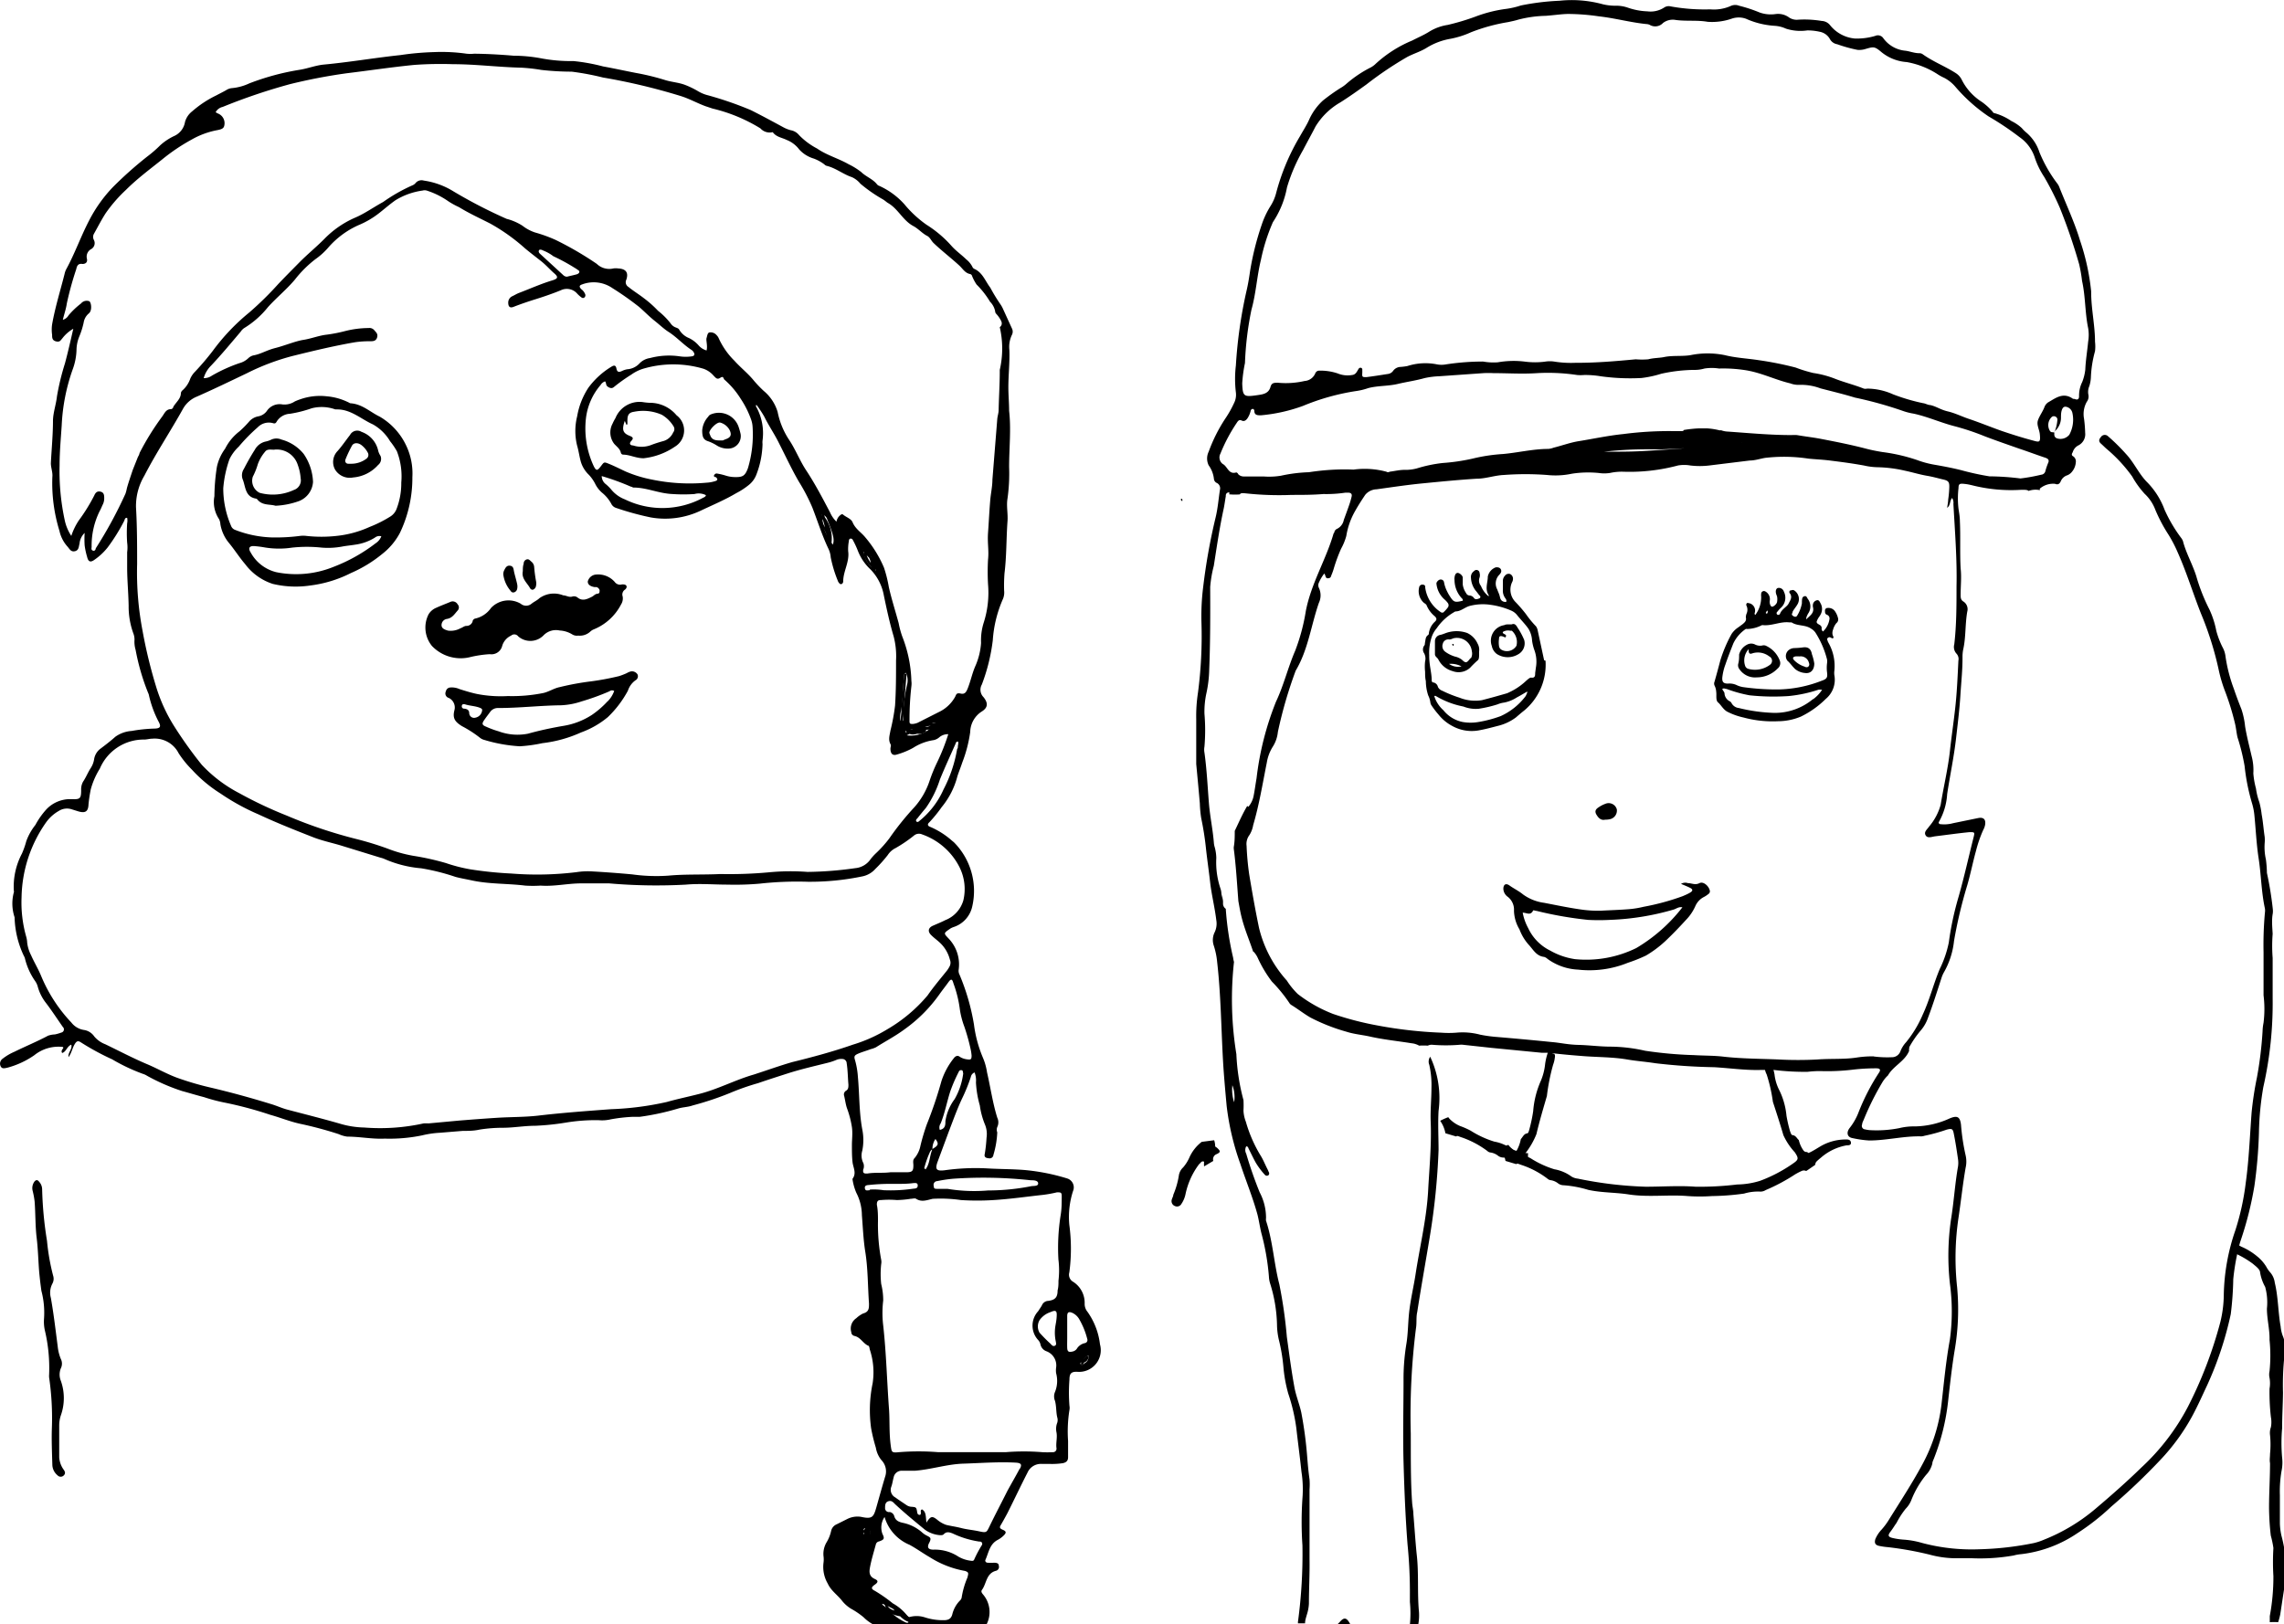 <svg xmlns="http://www.w3.org/2000/svg" viewBox="0 0 183.22 130.34"><title>Resurs 1</title><g id="Lager_2" data-name="Lager 2"><g id="invitation_2" data-name="invitation 2"><path d="M88.24,107.87a5.65,5.65,0,0,0-1-2.61,1,1,0,0,1-.23-.67,2,2,0,0,0-.92-1.74.65.65,0,0,1-.31-.75,14.37,14.37,0,0,0,0-3.82,6.74,6.74,0,0,1,.3-2.72.75.75,0,0,0-.46-1,16.58,16.58,0,0,0-3.42-.68c-1-.08-2-.07-3-.13a17.85,17.85,0,0,0-3.43.15c-.66.08-.78-.08-.55-.7l.93-2.51c.32-.83.62-1.67,1-2.49a14,14,0,0,0,.73-1.79.48.48,0,0,1,.3-.36,1.78,1.78,0,0,1,.11.8,8.23,8.23,0,0,0,.31,1.85,6.29,6.29,0,0,0,.4,1.5,2,2,0,0,1,.14,1.09A11.75,11.75,0,0,1,79,92.57c-.07.26.06.35.34.37a.3.3,0,0,0,.35-.27A7.41,7.41,0,0,0,80,90.86a.58.58,0,0,1,0-.43.86.86,0,0,0,0-.75c-.37-1.19-.54-2.42-.82-3.63a4.81,4.81,0,0,0-.33-1.18,10.07,10.07,0,0,1-.72-2.67,17.71,17.71,0,0,0-1.16-4,.67.67,0,0,1-.07-.37,3,3,0,0,0-.78-2.5c-.43-.46-.46-.43.14-.84a1.36,1.36,0,0,1,.25-.11A2.24,2.24,0,0,0,78,72.7a5.53,5.53,0,0,0-1.48-5.12l-.17-.14a6.43,6.43,0,0,0-1.72-1.09c-.23-.08-.25-.22-.08-.37a11.21,11.21,0,0,0,1-1.23,6.38,6.38,0,0,0,1.25-2.46c.12-.37.27-.73.39-1.1a10.86,10.86,0,0,0,.64-2.46,2,2,0,0,1,.91-1.63c.51-.31.55-.68.15-1.17a.84.84,0,0,1-.13-1,15,15,0,0,0,.88-3.55,9.81,9.81,0,0,1,.82-3.33,1.35,1.35,0,0,0,.09-.66A12.93,12.93,0,0,1,80.58,46c.17-1.38.14-2.77.24-4.16.05-.61-.1-1.23,0-1.83a14.49,14.49,0,0,0,.13-2.55c0-1.5.17-3,0-4.5,0-.62-.06-1.26-.06-1.89,0-1,.12-2,.08-3a2.23,2.23,0,0,1,.2-1.19.57.57,0,0,0,0-.54l-.69-1.51a2.42,2.42,0,0,0-.21-.39,13.74,13.74,0,0,1-.83-1.36c-.4-.52-.61-1.2-1.27-1.5A.31.31,0,0,1,78,21.4a1.86,1.86,0,0,0-.49-.59c-.39-.38-.83-.68-1.19-1.09a9.28,9.28,0,0,0-2-1.69,9,9,0,0,1-1.77-1.64,6.05,6.05,0,0,0-2-1.47.41.41,0,0,1-.19-.12c-.34-.44-.88-.61-1.28-1a5.58,5.58,0,0,0-1-.62c-.82-.47-1.75-.72-2.53-1.26a5.65,5.65,0,0,1-1.45-1.08,1.11,1.11,0,0,0-.66-.39,2.7,2.7,0,0,1-.66-.27c-.85-.46-1.7-.92-2.56-1.35a28.2,28.2,0,0,0-3.56-1.22,3,3,0,0,1-.66-.29A6.81,6.81,0,0,0,55,6.83c-.55-.22-1.15-.24-1.72-.43A19.58,19.58,0,0,0,51,5.85c-.88-.17-1.74-.36-2.62-.52A15.21,15.21,0,0,0,46,4.9a12.86,12.86,0,0,1-2.7-.24,12.33,12.33,0,0,0-2.1-.19c-1.05-.09-2.11-.15-3.16-.16a3.08,3.08,0,0,1-.61,0,14.23,14.23,0,0,0-2.61-.13,22.37,22.37,0,0,0-2.7.24c-2,.21-4.08.57-6.13.76-.65.06-1.25.3-1.89.41A20,20,0,0,0,20,6.69a4.17,4.17,0,0,1-1.38.38,1,1,0,0,0-.47.16c-.26.15-.53.28-.79.42a8.58,8.58,0,0,0-1.94,1.28,1.64,1.64,0,0,0-.58.86A1.5,1.5,0,0,1,14,10.9a4.51,4.51,0,0,0-1.15.76,9.91,9.91,0,0,1-1.05.91A31,31,0,0,0,9.07,15a11.32,11.32,0,0,0-1.93,2.71C6.47,19,6,20.35,5.31,21.61a1.47,1.47,0,0,0-.13.37c-.34,1.35-.76,2.68-1,4.05a2.88,2.88,0,0,0,0,.83c0,.23,0,.45.31.53s.37-.08.51-.24a2.92,2.92,0,0,1,.88-.77c-.23,1-.43,1.89-.67,2.78a19.91,19.91,0,0,0-.64,2.64c-.07.64-.3,1.28-.32,1.92,0,1.15-.11,2.29-.17,3.44,0,.38.16.73.12,1.11a13,13,0,0,0,.57,4.33,2.76,2.76,0,0,0,.62,1.23c.18.19.28.47.61.4s.31-.36.38-.61a1.36,1.36,0,0,1,.41-.86,8,8,0,0,0,0,1,5.93,5.93,0,0,0,.2.93c.09.38.26.46.58.23a4.92,4.92,0,0,0,1.07-1,15,15,0,0,0,1.32-2.12c.05-.1.05-.27.24-.25a1.08,1.08,0,0,1,0,.44,11.43,11.43,0,0,0,0,1.55,2.85,2.85,0,0,1,0,.77q0,.62,0,1.23c0,1,.1,2,.12,3.06a6.3,6.3,0,0,0,.38,2.23,1.37,1.37,0,0,1,.09.49,2.33,2.33,0,0,0,.09.83,17.84,17.84,0,0,0,1,3.44.76.76,0,0,1,.06.16,8.63,8.63,0,0,0,.77,2.13c.24.43.15.57-.33.58a12.2,12.2,0,0,0-1.82.19,2.55,2.55,0,0,0-1.3.46c-.37.33-.77.64-1.17.94a1.31,1.31,0,0,0-.54.87,1.81,1.81,0,0,1-.28.72c-.22.34-.37.73-.6,1.07a1.26,1.26,0,0,0-.16.69c0,.67-.09.75-.73.72H5.63a2.63,2.63,0,0,0-1.89.8,6.23,6.23,0,0,0-.9,1.27,4.63,4.63,0,0,0-.73,1.3,7,7,0,0,1-.35,1,5.68,5.68,0,0,0-.65,3,.14.14,0,0,1,0,.11,3.47,3.47,0,0,0,.06,2,7.65,7.65,0,0,0,.75,3.11A.73.73,0,0,1,2,76.9a5.34,5.34,0,0,0,.82,1.82,1.43,1.43,0,0,1,.21.45,3.67,3.67,0,0,0,.67,1.32c.47.62.9,1.28,1.34,1.91a.26.26,0,0,1-.12.45A3.51,3.51,0,0,1,4.4,83a1.91,1.91,0,0,0-.54.1c-.88.47-1.81.85-2.7,1.29a4.16,4.16,0,0,0-.95.56.48.48,0,0,0-.16.6c.11.24.33.16.54.12a6.92,6.92,0,0,0,2.16-1A3.09,3.09,0,0,1,5,84s.06,0,.08.06-.24.25-.09.43c.33-.11.38-.53.73-.67.1.38-.29.63-.22,1,.24-.33.29-.68.47-1s.3-.33.54-.17A20.42,20.42,0,0,0,9,85a14.83,14.83,0,0,0,2.45,1.16,1.39,1.39,0,0,1,.35.16,15.82,15.82,0,0,0,2.8,1.22c.59.16,1.17.34,1.76.49a13.79,13.79,0,0,0,1.56.42,30.59,30.59,0,0,1,3.76,1c.8.22,1.57.54,2.39.72a30.13,30.13,0,0,1,3.1.83,2.38,2.38,0,0,0,.69.2c1,0,2,.21,3,.16a12.89,12.89,0,0,0,3-.26,7.71,7.71,0,0,1,1.43-.21l1.83-.15c.44,0,.89,0,1.33-.1a11.88,11.88,0,0,1,1.87-.15c.88,0,1.73-.16,2.6-.16a20.39,20.39,0,0,0,2.44-.25,14.72,14.72,0,0,1,2.65-.2,3.05,3.05,0,0,0,1-.07,13.13,13.13,0,0,1,1.77-.2c.18,0,.37,0,.55,0a20.25,20.25,0,0,0,3.09-.67c.38-.11.78-.11,1.14-.24a24.59,24.59,0,0,0,3-1,19.33,19.33,0,0,1,2.25-.79c.84-.29,1.69-.56,2.53-.83,1-.31,2-.54,3-.79a4.57,4.57,0,0,0,.74-.24,1,1,0,0,1,.49-.08.35.35,0,0,1,.35.34c.09.57.09,1.15.14,1.72,0,.19,0,.37-.18.48a.35.35,0,0,0-.16.43c.08.34.12.69.23,1a7.69,7.69,0,0,1,.39,1.5c.07.49,0,1,0,1.44s0,.93.05,1.37.34.88,0,1.33c0,0,0,0,0,.06a4.35,4.35,0,0,0,.3,1.06,4,4,0,0,1,.45,1.8c.08,1,.12,2,.27,2.93.22,1.36.2,2.77.3,4.16,0,.39,0,.67-.47.8a2.17,2.17,0,0,0-.55.38,1,1,0,0,0-.4,1.12c0,.15.11.28.28.31.46.11.66.58,1.06.77.1,0,.12.19.14.3A5.81,5.81,0,0,1,70,111a10.61,10.61,0,0,0-.12,3.6,14.18,14.18,0,0,0,.38,1.56,2.12,2.12,0,0,0,.45,1A1.3,1.3,0,0,1,71,118.5c-.24.8-.46,1.6-.69,2.41s-.32,1-1.23.8a1.82,1.82,0,0,0-1.13.18l-.84.42a.75.75,0,0,0-.44.54,3,3,0,0,1-.35.88,1.83,1.83,0,0,0-.26,1.12,2,2,0,0,1,0,.55,2.66,2.66,0,0,0,.34,1.66c.26.58.8.92,1.17,1.41a2.77,2.77,0,0,0,.7.61,6.51,6.51,0,0,1,1,.68,3.28,3.28,0,0,0,.74.56h2.56l0,0h.16l.2,0a.38.38,0,0,1,.22,0h6a2.17,2.17,0,0,0-.27-2.36c-.1-.12-.21-.25-.11-.39.38-.51.33-1.34,1.15-1.54a.32.32,0,0,0,.2-.41c0-.21-.22-.23-.39-.23a4.17,4.17,0,0,1-.5,0c-.13,0-.23-.12-.18-.23.26-.57.33-1.27,1-1.61a2,2,0,0,0,.45-.33c.24-.23.24-.35-.07-.48s-.22-.25-.12-.42.33-.58.49-.88c.55-1.09,1.07-2.2,1.63-3.29a1.17,1.17,0,0,1,1.12-.69c.21,0,.41,0,.62,0a5.76,5.76,0,0,0,1.1-.06c.26-.06.4-.18.41-.45,0-.44,0-.89,0-1.33a10.89,10.89,0,0,1,.11-2.49.92.92,0,0,0,0-.33,13.52,13.52,0,0,1,0-2.11c0-.47.14-.64.62-.62A1.74,1.74,0,0,0,88.24,107.87ZM75.18,94.77a11.12,11.12,0,0,1,1.27-.19,34.93,34.93,0,0,1,6.22.12c.22,0,.6,0,.61.25s-.37.19-.57.23a17.94,17.94,0,0,1-3.45.34A13.16,13.16,0,0,1,76,95.39c-.25,0-.51,0-.77,0s-.31,0-.33-.24A.3.3,0,0,1,75.18,94.77Zm-.38-2.58a1.39,1.39,0,0,1,.24-.8C75.33,91.78,75.28,91.91,74.8,92.19Zm2.46-6a5.51,5.51,0,0,1-.68,2,3.92,3.92,0,0,0-.74,1.77c0,.28,0,.61-.45.7a.57.57,0,0,1,.07-.52c.34-.84.5-1.74.78-2.6A12.63,12.63,0,0,1,76.91,86a.19.19,0,0,1,.22-.13c.12,0,.11.14.13.23S77.27,86.15,77.26,86.16Zm-.42-26.31c0,.08,0,.15-.06.22a10.87,10.87,0,0,1-1.09,3.24,6.75,6.75,0,0,1-2,2.58.13.13,0,0,1-.17,0c-.09-.11,0-.19.08-.27.22-.28.44-.55.67-.82a8.43,8.43,0,0,0,1.13-2.29c.41-1,.84-1.93,1.27-2.9,0-.06.06-.13.15-.14S76.87,59.73,76.84,59.85ZM10.64,37.73c-.15.46-.34,1-.46,1.44a3.39,3.39,0,0,1-.11.43A34.48,34.48,0,0,1,7.68,44c0,.09-.08.24-.23.18s-.11-.18-.1-.29A6.25,6.25,0,0,1,8,41c.1-.17.17-.37.26-.55A1.09,1.09,0,0,0,8.36,40c0-.23,0-.48-.29-.55s-.42.1-.51.31a14.32,14.32,0,0,1-1.24,2A5.14,5.14,0,0,0,5.72,43a3.66,3.66,0,0,1-.51-1.18,18.58,18.58,0,0,1-.43-4.47c0-1.08.1-2.15.17-3.22a15.48,15.48,0,0,1,.87-4.46,4.92,4.92,0,0,0,.32-1.69A3,3,0,0,1,6.36,27a6.22,6.22,0,0,0,.35-1.11,1.2,1.2,0,0,1,.39-.72.49.49,0,0,0,.18-.28c.08-.27,0-.66-.12-.72a.59.59,0,0,0-.66.18,6.43,6.43,0,0,0-1,.95.75.75,0,0,1-.46.36c.11-.46.26-.88.32-1.31a25.62,25.62,0,0,1,.75-2.73c.06-.25.12-.5.51-.44.21,0,.43-.11.35-.43A.69.69,0,0,1,7.29,20a.55.55,0,0,0,.24-.75.51.51,0,0,1,0-.48c.31-.55.6-1.12.94-1.65a11.64,11.64,0,0,1,1.63-1.88C11,14.34,12,13.6,13,12.8a15.39,15.39,0,0,1,2.39-1.61,6.57,6.57,0,0,1,2-.74c.49-.09.59-.18.62-.49a.83.83,0,0,0-.52-.85A1,1,0,0,1,17.3,9a.85.85,0,0,1,.56-.42,47.14,47.14,0,0,1,5.41-1.83,44.11,44.11,0,0,1,4.53-.87c1.81-.22,3.6-.49,5.41-.67a29.35,29.35,0,0,1,3.11-.06c1.84,0,3.67.24,5.5.28a14.24,14.24,0,0,1,1.6.18,22.18,22.18,0,0,0,2.44.14,21.34,21.34,0,0,1,2.51.47,49.32,49.32,0,0,1,6.22,1.48c.69.21,1.32.57,2,.82l.57.19A13.09,13.09,0,0,1,61,10.3a1,1,0,0,0,.91.32.1.1,0,0,1,.09,0c.28.38.73.42,1.11.61a2.32,2.32,0,0,1,1,.76,2.54,2.54,0,0,0,1.16.73,3.22,3.22,0,0,1,.87.48.37.37,0,0,0,.19.11c.73.18,1.32.68,2,.9a1.91,1.91,0,0,1,.69.53A11.87,11.87,0,0,0,70.83,16c.16.09.29.23.44.31.79.47,1.17,1.39,2,1.83.41.22.7.58,1.11.79.23.12.32.39.51.57.67.64,1.41,1.2,2.09,1.83.26.25.45.59.85.66a.22.22,0,0,1,.15.16,3.7,3.7,0,0,0,.36.68,7.06,7.06,0,0,1,1.08,1.38,1.48,1.48,0,0,1,.41.77c0,.14.11.22.19.32a2.34,2.34,0,0,1,.3.47c.1.23,0,.4-.12.48a7.64,7.64,0,0,1,0,3.43c0,.05,0,.09,0,.14,0,1-.07,2.06-.09,3.08,0,.24-.09.48-.11.72l-.39,4.87c0,.57-.14,1.14-.18,1.72-.07.84-.11,1.69-.17,2.53s.08,1.43,0,2.15a17.53,17.53,0,0,0,0,2A7.88,7.88,0,0,1,78.9,50a4.73,4.73,0,0,0-.2,1.59,5.53,5.53,0,0,1-.47,1.88c-.25.58-.37,1.2-.61,1.79-.11.26-.22.47-.56.39s-.35.08-.44.26a2.92,2.92,0,0,1-1.32,1.23L73.6,58a1.54,1.54,0,0,1-.37.09c-.19,0-.28,0-.27-.24a23.43,23.43,0,0,1,.15-2.78,1.66,1.66,0,0,0,0-.44,10.48,10.48,0,0,0-.72-3.53A7.08,7.08,0,0,1,72.09,50c-.27-1-.57-1.92-.79-2.9a10.47,10.47,0,0,0-.39-1.56,9.47,9.47,0,0,0-1.51-2.44c-.32-.39-.78-.66-1-1.18-.12-.31-.52-.41-.77-.63-.08-.07-.17,0-.24.06a.84.84,0,0,0-.29.51,2.35,2.35,0,0,1-.52-.76C66,40,65.39,38.83,64.69,37.77c-.54-.81-.87-1.71-1.41-2.51a6.29,6.29,0,0,1-.9-2.21,3.48,3.48,0,0,0-1.11-1.68,9.7,9.7,0,0,1-.77-.8c-.48-.6-1.08-1.06-1.59-1.63a6,6,0,0,1-1.26-1.81.73.73,0,0,0-.16-.23.62.62,0,0,0-.54-.23c-.2,0-.21.27-.27.45s.1.62,0,1a1.32,1.32,0,0,1-.65-.42,2.45,2.45,0,0,0-.75-.57,1.61,1.61,0,0,1-.79-.67c-.06-.12-.2-.15-.32-.2a.85.85,0,0,1-.38-.32,5.85,5.85,0,0,0-1-1,8.72,8.72,0,0,0-1.12-1c-.41-.32-.86-.59-1.26-.92a.44.44,0,0,1-.17-.57c.19-.55,0-.88-.65-.91a1.27,1.27,0,0,0-.39,0,1.44,1.44,0,0,1-1.33-.37,26.5,26.5,0,0,0-3.3-1.92,11.71,11.71,0,0,0-1.66-.6,3.39,3.39,0,0,1-1-.54,4.37,4.37,0,0,0-1.27-.55,39.5,39.5,0,0,1-4.24-2.19A6.17,6.17,0,0,0,34,14.49a.63.63,0,0,0-.65.18.63.63,0,0,1-.22.18,13.57,13.57,0,0,0-2.4,1.36c-.76.41-1.47.93-2.28,1.27A7.76,7.76,0,0,0,26,19.19c-.65.65-1.37,1.24-2,1.88s-1.12,1.13-1.67,1.71A26.52,26.52,0,0,1,20,25.07a16.77,16.77,0,0,0-2.93,3.08,21.06,21.06,0,0,1-1.44,1.69,1.84,1.84,0,0,0-.37.55,2.19,2.19,0,0,1-.61.92.37.37,0,0,0-.14.23c0,.46-.4.74-.61,1.11,0,.08-.1.18-.19.18-.39,0-.51.33-.69.58a21.05,21.05,0,0,0-1.82,2.93.91.91,0,0,1-.13.31Zm62.09,20.8a0,0,0,0,0,0,0,.32.32,0,0,1,.14,0,4.9,4.9,0,0,0,2-.54s.07,0,.19,0l-.1.12a1.61,1.61,0,0,1-.22.23l-.12.11a2.35,2.35,0,0,1-1.64.57c-.11,0-.25,0-.31-.08a.15.15,0,0,1,0-.1A.33.33,0,0,1,72.73,58.53Zm-.28-1.08a1.26,1.26,0,0,1,0,.33.16.16,0,0,1-.08.1.08.08,0,0,1-.08,0,.18.18,0,0,1-.08-.14c0-.26,0-.51.09-.77.14-.91.13-1.84.23-2.76a.2.2,0,0,1,.14-.22,1.38,1.38,0,0,1,.1.93A12,12,0,0,0,72.45,57.45ZM70.26,45.77l-.15-.07a2.39,2.39,0,0,1-.87-1.64,1.84,1.84,0,0,1,.81,1s0,.09,0,.14a1.79,1.79,0,0,1,.11.35Zm-4.2-3.51v0c-.06-.23-.1-.45-.14-.69,0-.09,0-.19,0-.29a.56.56,0,0,1,.45.42c.49,1.22.58,1.59.44,2-.05-.07-.11-.15-.15-.22a1,1,0,0,1-.12-.19l-.09-.15h0A4.11,4.11,0,0,1,66.06,42.26Zm-8.66-4c.21.19.19.29-.08.36a2.85,2.85,0,0,1-.65.11,14.9,14.9,0,0,1-4.37-.25,10.21,10.21,0,0,1-2.12-.65c-.43-.2-.86-.42-1.3-.6s-.41-.17-.68.18-.37.43-.6-.07a7.16,7.16,0,0,1-.6-3.74,5,5,0,0,1,1.18-2.71.67.67,0,0,1,.36-.29c.1.13.06.28.16.38s.35.25.54.08a13.61,13.61,0,0,1,1.4-1,3.31,3.31,0,0,1,.94-.47,8.55,8.55,0,0,1,4.86,0,1.91,1.91,0,0,1,.81.56c.14.13.26.34.52.17s.24,0,.33.13a6.82,6.82,0,0,1,1.32,1.55,7.54,7.54,0,0,1,.84,1.68,2.08,2.08,0,0,1,.11.54A9.42,9.42,0,0,1,60,37.56c-.22.59-.39.73-1,.72a2.56,2.56,0,0,1-.82-.13,4.94,4.94,0,0,0-.64-.15.21.21,0,0,0-.24.11C57.21,38.23,57.33,38.25,57.4,38.3Zm-.77,1.43c0,.16-.13.2-.23.25a6.87,6.87,0,0,1-6.27.13A2.65,2.65,0,0,1,49,39.24a3.68,3.68,0,0,0-.4-.39.82.82,0,0,1-.33-.65,19.68,19.68,0,0,1,2.34.85c.08,0,.14.07.21.07,1.07,0,2,.47,3.12.52a13.07,13.07,0,0,0,1.77,0A1.28,1.28,0,0,1,56.63,39.73ZM46.3,22c-.27.08-.54.13-.81.2a.41.41,0,0,1-.3-.12l-1.84-1.69c-.08-.07-.17-.17-.12-.29s.23-.06.34,0a3.31,3.31,0,0,1,.82.46,15.68,15.68,0,0,1,1.71.93,2.53,2.53,0,0,1,.27.18C46.53,21.75,46.51,21.91,46.3,22ZM12.53,55.12a39,39,0,0,1-1.09-4.48A24.81,24.81,0,0,1,11,45.27c0-1.52,0-3-.09-4.56a4.76,4.76,0,0,1,.67-2.54c.94-1.83,2.09-3.55,3.09-5.35a2.24,2.24,0,0,1,1.13-1c1.34-.59,2.66-1.23,4-1.87a18.57,18.57,0,0,1,3.68-1.39c1.66-.41,3.32-.81,5-1.1a8.24,8.24,0,0,1,1.22-.08c.21,0,.46,0,.55-.3s-.09-.42-.23-.59a.5.5,0,0,0-.44-.17,7.94,7.94,0,0,0-1.88.24,11.94,11.94,0,0,1-1.47.29c-.65.07-1.25.32-1.89.42s-1.49.46-2.24.65-1.16.49-1.79.6a.9.9,0,0,0-.39.22,1.65,1.65,0,0,1-.72.4,12.6,12.6,0,0,0-2.2,1,1.08,1.08,0,0,1-.66.2,2.28,2.28,0,0,1,.59-1c.83-.88,1.6-1.81,2.38-2.73a1,1,0,0,1,.27-.28,7.31,7.31,0,0,0,1.91-1.68c.69-.77,1.5-1.42,2.17-2.22a9.15,9.15,0,0,1,1.65-1.64,5.51,5.51,0,0,0,1-.9,7,7,0,0,1,2.44-1.82,7,7,0,0,0,1.7-1c.42-.33.83-.69,1.27-1a5.59,5.59,0,0,1,2.18-.78.61.61,0,0,1,.33,0,6.42,6.42,0,0,1,1.72.85,6.17,6.17,0,0,0,.87.48c.81.5,1.67.89,2.51,1.32a15.34,15.34,0,0,1,2.8,2c.41.34.84.67,1.26,1s.72.69,1.08,1,.24.43-.14.55c-.9.27-1.77.66-2.66,1-.22.08-.4.2-.6.29a.56.56,0,0,0-.3.5c0,.32.13.46.43.34.59-.23,1.18-.43,1.79-.62s1.37-.45,2-.71a1.1,1.1,0,0,1,1.32.28,2.28,2.28,0,0,0,.33.29.18.18,0,0,0,.25,0,.23.23,0,0,0,.05-.26.94.94,0,0,0-.3-.39c-.2-.2-.18-.31.06-.39a2.64,2.64,0,0,1,2.43.3,24,24,0,0,1,2.13,1.5c.42.36.8.76,1.24,1.11s.73.64,1.13.9c.66.42,1.16,1,1.83,1.44a.52.52,0,0,1,.19.2c.1.16.06.29-.14.32a3.35,3.35,0,0,1-1,0,5.93,5.93,0,0,0-2.37.14,1.44,1.44,0,0,0-.83.42,1.48,1.48,0,0,1-1,.48,1.6,1.6,0,0,0-.42.14c-.22.1-.38.12-.44-.2s-.24-.25-.43-.13a6.41,6.41,0,0,0-1.82,1.67,6,6,0,0,0-.9,2.29,4.87,4.87,0,0,0,0,2.37c.13.44.18.9.31,1.33a2.41,2.41,0,0,0,.63,1,3.11,3.11,0,0,1,.53.77,2.29,2.29,0,0,0,.51.65,3,3,0,0,1,.75.89.65.65,0,0,0,.41.35,22.9,22.9,0,0,0,2.78.76,6.66,6.66,0,0,0,4-.55c.95-.45,1.93-.86,2.84-1.4a5.87,5.87,0,0,0,1-.65,1.94,1.94,0,0,0,.62-.85,7.26,7.26,0,0,0,.49-2.44,1.31,1.31,0,0,1,0-.28,4.37,4.37,0,0,0-.49-2.68.14.14,0,0,1,0-.19,8.69,8.69,0,0,1,.63.95c.36.74.83,1.41,1.19,2.15.51,1,1,2.06,1.58,3.06a15.08,15.08,0,0,1,1.08,2.07c.43,1.1.78,2.24,1.29,3.31a1.92,1.92,0,0,1,.19.7,10.2,10.2,0,0,0,.56,1.86.55.55,0,0,0,.14.23.15.15,0,0,0,.24,0,.22.22,0,0,0,.06-.15c0-.83.52-1.57.4-2.43a3.39,3.39,0,0,1,.06-.83.17.17,0,0,1,.1-.18.19.19,0,0,1,.22.12,7.41,7.41,0,0,1,.4.86,4,4,0,0,0,1,1.48,4,4,0,0,1,1.08,2.09c.23,1.11.47,2.22.79,3.3A6.32,6.32,0,0,1,71.88,53c0,1.21,0,2.41-.08,3.62a16.12,16.12,0,0,1-.37,2c-.06.37-.19.72,0,1.08.08.11,0,.25,0,.37,0,.38.16.59.52.47A6.08,6.08,0,0,0,73.26,60a4.14,4.14,0,0,1,1.55-.6,1,1,0,0,0,.55-.25,1.06,1.06,0,0,1,.71-.24,16.51,16.51,0,0,1-.9,2.27,12.8,12.8,0,0,0-.59,1.44,6.06,6.06,0,0,1-1.24,2.16,22.52,22.52,0,0,0-2,2.49,9.37,9.37,0,0,1-1.08,1.2,4.38,4.38,0,0,0-.41.45,1.67,1.67,0,0,1-1.25.74,28.78,28.78,0,0,1-3.82.3A18.33,18.33,0,0,0,61.6,70a34.83,34.83,0,0,1-3.82.13c-1.39.07-2.78,0-4.17.13a13.91,13.91,0,0,1-2.88-.1c-1.07-.1-2.15-.18-3.22-.24a6,6,0,0,0-1.27.06,26,26,0,0,1-5.22.11,30.42,30.42,0,0,1-3.31-.34,12.84,12.84,0,0,1-1.94-.5,21.19,21.19,0,0,0-2.6-.58,10.7,10.7,0,0,1-2.08-.58,25,25,0,0,0-2.55-.78A37.73,37.73,0,0,1,23,65.44a33.13,33.13,0,0,1-3.81-1.8,11.15,11.15,0,0,1-3-2.27,33.23,33.23,0,0,1-2.23-3.12A13.06,13.06,0,0,1,12.53,55.12Zm55.89,28.7c-1.6.56-3.24,1-4.87,1.4-1,.29-2,.65-3.08,1-1.5.43-2.88,1.18-4.4,1.56-.86.22-1.73.4-2.58.64A24,24,0,0,1,49,89c-2,.15-3.92.29-5.87.52-1.08.12-2.18.1-3.27.17s-2,.14-3,.22l-2.49.23a2.45,2.45,0,0,0-.39,0,16.13,16.13,0,0,1-4.75.33,7.31,7.31,0,0,1-2-.32c-1.39-.4-2.79-.75-4.19-1.12-.45-.12-.87-.32-1.32-.45q-2.36-.73-4.76-1.3a23.79,23.79,0,0,1-2.77-.81c-.84-.31-1.61-.76-2.43-1.1-1.13-.48-2.21-1.05-3.31-1.58a2.14,2.14,0,0,1-.89-.63,1.22,1.22,0,0,0-.84-.52,1.58,1.58,0,0,1-1-.6,12.19,12.19,0,0,1-2.39-3.66c-.24-.6-.58-1.15-.84-1.74a3,3,0,0,1-.31-1,2,2,0,0,0-.08-.49A10,10,0,0,1,1.73,72a10.73,10.73,0,0,1,2-6.06,3.21,3.21,0,0,1,1-.88,1.22,1.22,0,0,1,1-.13l.58.18c.54.15.77,0,.79-.57a12,12,0,0,1,.18-1.2,6.23,6.23,0,0,1,.73-1.67,3.82,3.82,0,0,1,3.55-2.33c.22,0,.44-.07.66-.07a2.15,2.15,0,0,1,2.11,1.17,8,8,0,0,0,1.07,1.32,11.07,11.07,0,0,0,2.29,1.91,17.84,17.84,0,0,0,3.06,1.68c1.41.66,2.85,1.23,4.3,1.8.72.29,1.48.45,2.23.67l3.25,1a2,2,0,0,1,.26.08,9.22,9.22,0,0,0,3,.77,17.29,17.29,0,0,1,2.75.69c.41.11.83.18,1.25.27,1.43.32,2.9.25,4.35.43a10.08,10.08,0,0,0,1.23,0c1.09.08,2.17-.18,3.27-.18.74,0,1.48,0,2.22,0a43.78,43.78,0,0,0,6.17.1c1.1-.1,2.22,0,3.33,0a22.65,22.65,0,0,0,2.6-.08,27.34,27.34,0,0,1,3.84-.15,20.59,20.59,0,0,0,4.42-.44,1.89,1.89,0,0,0,1-.59,10.66,10.66,0,0,0,1-1.12,1.57,1.57,0,0,1,.62-.55,11.19,11.19,0,0,0,1.47-1,.62.62,0,0,1,.66-.1,5.34,5.34,0,0,1,3,2.63,3.93,3.93,0,0,1,.31,2.66,2.42,2.42,0,0,1-1.45,1.59c-.31.16-.64.29-1,.45s-.45.46-.1.78c.18.18.39.33.59.51A2.8,2.8,0,0,1,76.2,77a.64.64,0,0,1,0,.49,2.4,2.4,0,0,1-.23.38c-.52.65-1.06,1.28-1.56,2a12.32,12.32,0,0,1-3.22,2.71A12,12,0,0,1,68.42,83.82Zm.84,10a.75.75,0,0,0,0-.49,1.34,1.34,0,0,1-.09-1,4.28,4.28,0,0,0,0-1.71c-.26-1.39-.22-2.8-.35-4.21a6.52,6.52,0,0,0-.22-1.31c-.11-.34-.07-.42.25-.56s.7-.24,1-.36a1.9,1.9,0,0,0,.42-.15c.76-.48,1.56-.9,2.29-1.44a11.83,11.83,0,0,0,2.78-2.78c.23-.33.49-.65.74-1s.32-.2.41.11A9.41,9.41,0,0,1,77,81a6.68,6.68,0,0,0,.36,1.38,16.48,16.48,0,0,1,.48,1.7,4.31,4.31,0,0,1,.1.61c0,.3-.05.36-.36.31A1.38,1.38,0,0,1,77,84.8c-.18-.15-.36-.06-.48.1a5.82,5.82,0,0,0-1,1.85,32.73,32.73,0,0,1-1.17,3.46,16.8,16.8,0,0,0-.51,1.71,2.21,2.21,0,0,1-.47,1c-.17.16-.1.38-.1.58,0,.45-.08.55-.53.56H71.42c-.61.08-1.22,0-1.83.1C69.25,94.18,69.2,94.1,69.26,93.77Zm5.51-1.54c-.21.5-.17,1.09-.53,1.56,0-.06-.1-.08-.1-.1a8,8,0,0,1,.48-1.35S74.71,92.26,74.77,92.23Zm-5,3.22c-.16,0-.35.09-.39-.15s.17-.26.33-.27a16.32,16.32,0,0,1,1.71-.09c.18,0,.37,0,.65,0s.75,0,1.18-.06c.14,0,.37-.06.37.19s-.2.24-.37.26a12.52,12.52,0,0,1-2.37.12A5.15,5.15,0,0,0,69.78,95.45Zm-.12,27.74s0,0,0,0a.17.17,0,0,1-.1,0l-.13,0a.37.37,0,0,1-.15-.27.31.31,0,0,1,0-.1c0-.14,0-.26.21-.27a.35.35,0,0,1,.31.43.34.34,0,0,1-.05.14A.12.12,0,0,1,69.66,123.19Zm3.21,6.95a.26.26,0,0,1-.18,0,4.35,4.35,0,0,1-1-.63l-.12-.12-.06-.07h0a2.52,2.52,0,0,0-.49-.43.76.76,0,0,0-.19-.12.12.12,0,0,1-.06-.14,1,1,0,0,1,.22.09,4.62,4.62,0,0,1,.6.29l.06,0,0,0a1.76,1.76,0,0,1,.32.19,2.21,2.21,0,0,0,.88.53l0,.15a.53.53,0,0,1,0,.12A.12.12,0,0,1,72.87,130.14Zm4.75-3.62a6.69,6.69,0,0,0-.47,1.64.49.49,0,0,1-.15.23,2.37,2.37,0,0,0-.59,1.06c-.09.39-.32.51-.74.5a4.63,4.63,0,0,1-1.48-.23,2.14,2.14,0,0,0-1.3,0,3.86,3.86,0,0,0-1.26-1.12,12.23,12.23,0,0,0-1.43-1c-.32-.16-.33-.28,0-.51s.19-.35,0-.44c-.5-.22-.47-.59-.39-1,.12-.61.3-1.19.46-1.78a.32.32,0,0,1,.26-.24c.4-.14.46-.22.27-.6a1.49,1.49,0,0,1,.17-1.36,3.47,3.47,0,0,0,2,2.23c.57.31,1.09.69,1.63,1a7.77,7.77,0,0,0,2.83,1.1C77.68,126.15,77.71,126.19,77.62,126.52ZM78.75,124a9.38,9.38,0,0,0-.6,1.13c-.05.12-.13.12-.27.1a2.58,2.58,0,0,1-1-.33,3.44,3.44,0,0,0-2-.56c-.41,0-.54-.17-.34-.55s.09-.43-.18-.57a1.65,1.65,0,0,1-.41-.28,3.36,3.36,0,0,0-1.47-.74c-.34-.07-.65-.17-.75-.57a.46.46,0,0,0-.36-.31A.31.31,0,0,1,71,121c0-.19,0-.44.23-.53s.37,0,.54.19c.78.73,1.61,1.41,2.44,2.09a2.39,2.39,0,0,0,1.21.43c.09,0,.23,0,.29-.08.23-.24.47-.15.71-.06a7.55,7.55,0,0,0,2.12.65C78.8,123.67,78.84,123.88,78.75,124Zm3.06-6.18c-.32.61-.67,1.2-1,1.81-.5,1-1,1.94-1.47,2.92-.19.38-.21.45-.75.33s-1-.15-1.47-.27-.83-.16-1.23-.26a2.27,2.27,0,0,1-.72-.42c-.4-.31-.52-.28-.85.24-.07-.45,0-.86-.36-1.06-.14.07-.09.16-.09.25s0,.21-.12.19-.15-.09-.17-.19c-.07-.42-.07-.43-.48-.46a.77.77,0,0,1-.36-.12c-.31-.21-.62-.41-.92-.63a.69.69,0,0,1-.32-.86c.09-.25.12-.51.19-.76a.65.65,0,0,1,.69-.52c.34,0,.67,0,1,0,1.32-.1,2.59-.53,3.9-.57s2.82-.16,4.23-.08C81.91,117.39,82,117.51,81.81,117.86Zm2.88-10.24c0,.13.1.32-.07.4s-.27-.08-.37-.18a11.77,11.77,0,0,1-.86-.87,1,1,0,0,1,0-1,1.73,1.73,0,0,1,.88-.65c.41-.18.51-.11.5.25s-.06.58-.1.82A3.39,3.39,0,0,0,84.69,107.62Zm.22-6.48a7.1,7.1,0,0,1,0,1.66c0,.26,0,.52-.07.78,0,.56-.2.77-.76.84a.57.57,0,0,0-.5.36c-.09.16-.2.31-.3.47a1.7,1.7,0,0,0,0,2.31.76.76,0,0,1,.18.33.75.75,0,0,0,.48.57,1.21,1.21,0,0,1,.78,1.32,1.66,1.66,0,0,0,0,.44,2.37,2.37,0,0,1-.09,1.51.92.92,0,0,0,0,.71c.12.44.08.89.18,1.32a.74.74,0,0,1,0,.44,1.35,1.35,0,0,0-.06.77c.08.43-.06.85,0,1.27a.28.28,0,0,1-.31.32,7.61,7.61,0,0,1-.83,0,18,18,0,0,0-2.94,0c-.84,0-1.67,0-2.5,0s-1.93,0-2.9,0a19.61,19.61,0,0,0-3.16,0c-.6.06-.58,0-.66-.56-.13-1-.07-1.89-.13-2.84-.17-2.25-.22-4.52-.47-6.77a8.36,8.36,0,0,1,0-2,5.36,5.36,0,0,0-.16-1.32,7.23,7.23,0,0,1,0-1.61.91.91,0,0,0,0-.33,15.33,15.33,0,0,1-.26-3.1c0-.44,0-.88-.09-1.33,0-.26.07-.38.34-.37a7.68,7.68,0,0,1,1.27,0,8.18,8.18,0,0,0,1.1-.1c.15,0,.34-.07.44,0,.44.29.88.1,1.33,0a11.51,11.51,0,0,1,2.27.1,20.66,20.66,0,0,0,2.61,0c1.35-.08,2.69-.28,4-.42a10,10,0,0,0,1.09-.2c.3,0,.38,0,.38.31,0,.5,0,1-.08,1.49A16.66,16.66,0,0,0,84.91,101.14ZM86,108.45c-.26.06-.38,0-.39-.3s0-.52,0-.77h0v-1.77c0-.32.12-.39.41-.27a1.23,1.23,0,0,1,.56.52,6.17,6.17,0,0,1,.64,1.58.25.25,0,0,1-.2.33,1,1,0,0,0-.65.47A.58.58,0,0,1,86,108.45Zm1.07.88c-.11.09-.25.26-.37.14s.12-.21.19-.31a1.23,1.23,0,0,1,.41-.41A.56.56,0,0,1,87.09,109.33Z"/><path d="M78.35,129.64l-.07.06,0,0h0a.21.21,0,0,1-.26,0h0a.26.26,0,0,1-.05-.3,1.07,1.07,0,0,1,.07-.15l0-.06.23-.43,0,0,0,0,.08.12.06.12A.42.42,0,0,1,78.35,129.64Z"/><path d="M69.41,106.68c0,.16.14.28.3.28s.14-.18.14-.3,0-.22-.19-.2S69.41,106.52,69.41,106.68Z"/><path d="M68.06,123.26a.28.28,0,0,0,.22-.31.16.16,0,0,0-.14-.15c-.13,0-.27.2-.24.35A.13.13,0,0,0,68.06,123.26Z"/><path d="M58.06,29.19c-.09.07-.09.12-.08.17a.33.33,0,0,0,.27.3.09.09,0,0,0,.12-.07c0-.15-.1-.22-.18-.31A.43.43,0,0,0,58.06,29.19Z"/><path d="M76.68,57.42a.54.54,0,0,0,.23-.55A.73.73,0,0,0,76.68,57.42Z"/><path d="M80,42.71h0V42.2h0Z"/><path d="M61.37,32.67c.09.24.09.24.23.3C61.61,32.84,61.55,32.76,61.37,32.67Z"/><path d="M61.75,33.39a.18.18,0,0,0,0,.1c0,.06,0,.23.16.12S61.88,33.41,61.75,33.39Z"/><path d="M70.51,113.48h0v.21h0Z"/><path d="M72.13,58.62s.05,0,.05-.07,0-.12-.08-.08a.13.13,0,0,0,0,.09S72.1,58.6,72.13,58.62Z"/><path d="M4.16,114.63a22.57,22.57,0,0,0-.22-4.11,1.62,1.62,0,0,1,0-.22,13.15,13.15,0,0,0-.35-3.59,3.26,3.26,0,0,1-.06-.88,6.87,6.87,0,0,0-.21-2.26c-.07-.51-.13-1-.18-1.55-.07-.9-.09-1.81-.2-2.71s-.09-1.92-.16-2.88a6.49,6.49,0,0,0-.16-.88.89.89,0,0,1,.14-.74c.11-.14.25-.17.37,0a.91.91,0,0,1,.25.61,30.21,30.21,0,0,0,.39,4.14,17.52,17.52,0,0,0,.49,2.79.81.81,0,0,1-.06.65,1.56,1.56,0,0,0-.12,1.14c.23,1.29.38,2.6.55,3.9a3.55,3.55,0,0,0,.25,1,.83.83,0,0,1,0,.75,1.33,1.33,0,0,0,0,1,4.14,4.14,0,0,1,0,2.78,2.56,2.56,0,0,0-.13.82c0,.85,0,1.7,0,2.55a1.9,1.9,0,0,0,.37,1c.12.17.13.31,0,.44a.34.34,0,0,1-.5,0,1.14,1.14,0,0,1-.42-.81C4.17,116.52,4.13,115.57,4.16,114.63Z"/><path d="M32.57,35.72a5.3,5.3,0,0,0-2.11-2.29c-.77-.37-1.39-1-2.32-1.07-.09,0-.17-.08-.26-.11a4.83,4.83,0,0,0-1.65-.45,4.78,4.78,0,0,0-2.12.23,4.37,4.37,0,0,0-.46.18,1.5,1.5,0,0,1-1,.24,1.23,1.23,0,0,0-1.22.49,1.08,1.08,0,0,1-.73.47,1.29,1.29,0,0,0-.71.41,8.32,8.32,0,0,1-.78.79A4,4,0,0,0,18.06,36a3.79,3.79,0,0,0-.66,1.46,15.75,15.75,0,0,0-.2,2.35,2.47,2.47,0,0,0,.37,1.84,1.08,1.08,0,0,1,.11.42,3.18,3.18,0,0,0,.65,1.45c.47.56.86,1.19,1.34,1.75a4.5,4.5,0,0,0,2.21,1.58,7.91,7.91,0,0,0,3,.13,9.89,9.89,0,0,0,3.27-1,10.55,10.55,0,0,0,2.51-1.53,5.24,5.24,0,0,0,1.42-1.69,10.22,10.22,0,0,0,1-4.48A5.2,5.2,0,0,0,32.57,35.72ZM30.12,43.6a13.31,13.31,0,0,1-3.33,1.87,8,8,0,0,1-4.63.44,3.21,3.21,0,0,1-2.05-1.58c-.23-.36-.1-.55.33-.51s.59.07.89.12a7,7,0,0,0,2.1,0,11.14,11.14,0,0,1,2.38,0,6.22,6.22,0,0,0,1.61-.08c.36-.07.73-.1,1.09-.16a4,4,0,0,0,1.56-.56.58.58,0,0,1,.52-.11A1.18,1.18,0,0,1,30.12,43.6Zm2.07-4.88a5.72,5.72,0,0,1-.38,2.12,1.23,1.23,0,0,1-.49.6,10,10,0,0,1-1.67.84A8.51,8.51,0,0,1,27,43a11,11,0,0,1-2.43,0,2.09,2.09,0,0,0-.5,0,15.1,15.1,0,0,1-2.33.12,8.86,8.86,0,0,1-2.87-.6.55.55,0,0,1-.34-.34,7.58,7.58,0,0,1-.62-3,9.14,9.14,0,0,1,.5-2.34,3.45,3.45,0,0,1,.74-1,13.89,13.89,0,0,1,1.52-1.55,1.24,1.24,0,0,1,1.22-.34c.17.06.24,0,.31-.13a1.32,1.32,0,0,1,1.06-.62A9.81,9.81,0,0,0,25,32.76a3.24,3.24,0,0,1,1.9.09s.1,0,.15,0c1.11,0,1.92.78,2.86,1.2a3.72,3.72,0,0,1,1.38,1.35,5.76,5.76,0,0,1,.55.81A5.59,5.59,0,0,1,32.19,38.72Z"/><path d="M46.38,51a.71.71,0,0,1-.48-.1,2.13,2.13,0,0,0-1-.31,1.39,1.39,0,0,0-1.27.36,1.48,1.48,0,0,1-2.06.11A.39.39,0,0,0,41,51a1.32,1.32,0,0,0-.71.81.89.89,0,0,1-1,.68,9,9,0,0,0-1.64.25,3.18,3.18,0,0,1-3-.91,2.34,2.34,0,0,1-.27-2.54,1.3,1.3,0,0,1,.63-.53c.37-.17.75-.31,1.13-.47a.45.45,0,0,1,.57.2.36.36,0,0,1,0,.5c-.25.28-.43.6-.85.67a.5.5,0,0,0-.44.5c0,.28.28.37.52.44a1.63,1.63,0,0,0,1-.19c.16-.05.29-.18.46-.19a.51.51,0,0,0,.51-.35c0-.1.1-.22.22-.24a2.1,2.1,0,0,0,1.26-.85,1.93,1.93,0,0,1,2.38-.34.67.67,0,0,0,.87,0c.2-.16.44-.26.63-.44a2,2,0,0,1,1.91-.23c.25,0,.47.19.75.09a.46.46,0,0,1,.42.1c.4.3.77.1,1.14-.08.14-.07.24-.22.43-.24s.17-.13.18-.24-.1-.24-.23-.29a.76.76,0,0,0-.16,0c-.37-.06-.56-.21-.56-.45a.74.74,0,0,1,.67-.56,1.77,1.77,0,0,1,1.49.59.53.53,0,0,0,.59.2c.12,0,.27,0,.34.1s0,.25-.12.33a.47.47,0,0,0-.17.54.9.9,0,0,1-.13.64,4.27,4.27,0,0,1-2.19,2,.9.9,0,0,0-.28.18A1.24,1.24,0,0,1,46.38,51Z"/><path d="M51.15,54.13a.52.52,0,0,0-.57-.25,1.3,1.3,0,0,0-.3.13,5.27,5.27,0,0,1-.62.24,21.53,21.53,0,0,1-2.24.42,21.31,21.31,0,0,0-2.51.46c-.46.09-.85.36-1.3.47a12.61,12.61,0,0,1-2.87.25,10,10,0,0,1-2.44-.16c-.49-.1-1-.26-1.44-.4a1.51,1.51,0,0,0-.7-.13c-.19,0-.35.11-.4.33A.37.37,0,0,0,36,56,.85.85,0,0,1,36.45,57c-.16.64.06.92.6,1.26a9.46,9.46,0,0,1,1.47.95.85.85,0,0,0,.3.15,12.18,12.18,0,0,0,2.88.52,12,12,0,0,0,1.81-.25,10.44,10.44,0,0,0,3.1-.86,7.16,7.16,0,0,0,2.15-1.23,8.55,8.55,0,0,0,1.61-2.12,1.66,1.66,0,0,1,.6-.83A.37.37,0,0,0,51.15,54.13Zm-13,3.45a.39.39,0,0,1-.51-.36c0-.25-.18-.34-.41-.36a.18.18,0,0,1-.18-.23c0-.13.15-.15.27-.11.38.12.79.12,1.17.27.13.05.18.1.19.16A.67.67,0,0,1,38.16,57.58Zm10.58-1.3a7.25,7.25,0,0,1-1.26,1.09,5.94,5.94,0,0,1-2.26.87c-1,.17-1.92.37-2.86.63A4.36,4.36,0,0,1,40,58.68a7.41,7.41,0,0,1-1-.37c-.33-.13-.36-.24-.16-.53s.33-.45.49-.67a.75.75,0,0,1,.63-.3c1.69,0,3.37-.2,5.05-.22a5.87,5.87,0,0,0,1.64-.31,19.07,19.07,0,0,0,2.19-.79c.11-.05.22-.16.43-.05A2.23,2.23,0,0,1,48.74,56.28Z"/><path d="M41.94,45.83c0-.2,0-.4.07-.6a.34.34,0,0,1,.23-.34c.18-.06.27.08.38.17a.6.6,0,0,1,.23.42A11,11,0,0,0,43,46.63.83.83,0,0,1,43,47a.38.38,0,0,1-.26.32c-.19,0-.22-.14-.3-.26C42.19,46.69,41.83,46.36,41.94,45.83Z"/><path d="M40.37,46.07a.79.79,0,0,1,.06-.28c.1-.19.19-.43.47-.4s.29.24.33.45.17.64.25,1a.93.93,0,0,1,0,.44c-.07.25-.38.36-.51.14A2.53,2.53,0,0,1,40.37,46.07Z"/><path d="M54.27,33.32a2.78,2.78,0,0,0-2.17-1,5.32,5.32,0,0,1-.56-.06,2.08,2.08,0,0,0-2.17,1.29,3.68,3.68,0,0,0-.23.44,1.49,1.49,0,0,0,.13,1.62c.2.23.48.41.54.74a.21.21,0,0,0,.17.13c.54,0,1,.28,1.64.29a5.5,5.5,0,0,0,2.52-.93A1.52,1.52,0,0,0,54.27,33.32ZM54,34.7a1.23,1.23,0,0,1-.75.68,11,11,0,0,0-1.11.36,2.18,2.18,0,0,1-1.36,0c-.23,0-.34-.15-.13-.37s.09-.31-.14-.4c-.55-.22-.64-.49-.39-1.2l.13.31s.08,0,.08-.07,0-.18,0-.27c0-.43.11-.64.53-.7a3.71,3.71,0,0,1,2.23.24,2.7,2.7,0,0,1,.93.91A.42.42,0,0,1,54,34.7Z"/><path d="M59.41,34.82a5.44,5.44,0,0,0-.15-.54,1.67,1.67,0,0,0-2.3-1,.46.46,0,0,0-.15.16,1.82,1.82,0,0,0-.48,1.09c0,.54.1.76.49.88a3.4,3.4,0,0,1,.69.34,1.65,1.65,0,0,0,1,.24A1,1,0,0,0,59.41,34.82Zm-1.22.43-.21.09h-.16c-.36,0-.72,0-.86-.45a.76.76,0,0,1-.06-.16c0-.27.63-.91.89-.82a1.22,1.22,0,0,1,.75.62C58.71,34.91,58.61,35.11,58.19,35.25Z"/><path d="M24.36,36.42a3.43,3.43,0,0,0-1.78-1.15,1,1,0,0,0-.81,0,1.9,1.9,0,0,1-.42.15,1.31,1.31,0,0,0-.91.67c-.32.5-.6,1-.88,1.54a.94.94,0,0,0-.1.81c.25.59.18,1.43,1.09,1.57a.18.18,0,0,1,.09.06c.4.51,1,.37,1.46.51A6.41,6.41,0,0,0,24,40.2a1.77,1.77,0,0,0,1.11-1.53A4.24,4.24,0,0,0,24.36,36.42Zm-.78,2.89a4,4,0,0,1-2.76.23,1.08,1.08,0,0,1-.54-1.29,5.4,5.4,0,0,0,.4-1,3.26,3.26,0,0,1,.58-1c.2-.28.55-.13.82-.18a1.77,1.77,0,0,1,1.81,1.24,4,4,0,0,1,.23,1.08A.81.81,0,0,1,23.58,39.31Z"/><path d="M30.52,36.57a1.32,1.32,0,0,1-.18-.4A2.07,2.07,0,0,0,29,34.65a.65.65,0,0,0-.92.25c-.33.42-.63.87-1,1.29a1.26,1.26,0,0,0-.2,1.49,1.38,1.38,0,0,0,1.45.63,3,3,0,0,0,2-1A.62.62,0,0,0,30.52,36.57Zm-1.12.23a2,2,0,0,1-1.2.41,2.42,2.42,0,0,1-.26,0c-.19,0-.3-.17-.22-.36a10.08,10.08,0,0,1,.52-1.1c.15-.25.51-.25.8,0a1.87,1.87,0,0,1,.48.6A.37.37,0,0,1,29.4,36.8Z"/><path d="M72.52,54.18l-.19,2.34A9.5,9.5,0,0,1,72,58.9a.1.1,0,0,0,.07.12c.58.22,1-.28,1.52-.43s1.25.19,1.53-.45c0-.06,0-.16-.08-.15a3.74,3.74,0,0,0-1.78.57s-.07.11,0,.15a.79.79,0,0,0,1,0,.1.1,0,0,0-.07-.17h-.6s-1,0-.77-.27l-.16-.12a.51.51,0,0,0,.22.69c.43.27,1-.11,1.39-.26,1-.39,2.12-.62,2.72-1.61,0-.06,0-.14-.09-.15a.46.46,0,0,0-.49.28c-.06.12.11.22.17.1l.32-.18-.09-.15a3,3,0,0,1-1.69,1.2c-.3.11-.61.2-.91.32l-.35.14-.29.12c-.3.15-.54,0-.73-.4,0-.09-.08-.21-.16-.12a.33.33,0,0,0,0,.51c.33.26,1.09.1,1.47.1l-.07-.17a.56.56,0,0,1-.75,0l0,.16A3.51,3.51,0,0,1,75,58.19L74.94,58c-.24.53-1.08.22-1.54.4s-.82.56-1.29.39l.07.12a8.35,8.35,0,0,0,.33-2.23l.21-2.54c0-.13-.19-.13-.2,0Z"/><path d="M69.27,44.48a2.89,2.89,0,0,0,.63,1.05.1.1,0,0,0,.17-.08,1.57,1.57,0,0,0-.73-1.4.1.1,0,0,0-.14.14c.22.37,1.07.85.71,1.36-.07.1.1.2.18.1.45-.64-.45-1.1-.72-1.56l-.14.13a1.37,1.37,0,0,1,.64,1.23l.17-.07a2.34,2.34,0,0,1-.57-1c0-.12-.24-.06-.2.06Z"/><path d="M70.2,45.75l.18-.35c.05-.11-.12-.21-.18-.1l-.18.35c0,.11.12.22.18.1Z"/><path d="M65.9,41.35a14.2,14.2,0,0,1,.57,2.44c0,.09.17.09.19,0a2.82,2.82,0,0,0-.61-2.43.11.11,0,0,0-.16,0c-.41.66.47,1.13.41,1.77,0,.13.18.13.2,0,0-.56-.76-1.15-.43-1.66l-.16,0a2.59,2.59,0,0,1,.56,2.22h.19a12.9,12.9,0,0,0-.57-2.44.1.1,0,0,0-.19.06Z"/><path d="M61.44,32.49a1.74,1.74,0,0,0,.4,1.09c.09.1.23,0,.15-.15a1.48,1.48,0,0,1-.35-.94c0-.13-.21-.13-.2,0Z"/><path d="M57.86,29a.5.5,0,0,1,.09.29.12.12,0,0,0,0,.1l.15.22a.1.1,0,0,0,.18,0,.29.29,0,0,1,0-.09c0-.12-.15-.17-.19-.05a.24.24,0,0,0,0,.08l.18,0c-.11-.2-.13-.4-.24-.61s-.24,0-.17.1Z"/><path d="M86.8,109.36a.55.55,0,0,0,.52-.44.1.1,0,0,0-.17-.1,1.39,1.39,0,0,0-.43.56c-.06.12.12.22.17.1a1.45,1.45,0,0,1,.4-.52l-.17-.1-.32.3c-.13,0-.13.21,0,.2Z"/><path d="M69,123.23a5,5,0,0,0,.65-.57l-.16-.13a1.56,1.56,0,0,0-.19.79.1.1,0,0,0,.13.1.47.47,0,0,0,.09-.91c-.11-.05-.22.12-.1.18l0,.53.12.1a1.34,1.34,0,0,1,.16-.68c.06-.1-.07-.21-.15-.13a5.32,5.32,0,0,1-.61.55c-.1.08,0,.25.1.17Z"/><path d="M78,129.94a4.35,4.35,0,0,0,.39-1.22l-.19,0-.06,1.06c0,.13.19.13.2,0l.06-1.06c0-.11-.18-.14-.2,0a4.43,4.43,0,0,1-.37,1.17c-.06.12.12.22.17.1Z"/><path d="M78.1,129.76a1.81,1.81,0,0,0,.48-.94c0-.09-.1-.19-.17-.1a1.21,1.21,0,0,0-.23,1.22c0,.08.15.11.19,0a.55.55,0,0,0-.89-.65c-.09.09,0,.23.15.14l.56.41.19,0a1,1,0,0,1,.17-1l-.17-.1a1.51,1.51,0,0,1-.43.85c-.08.1.06.24.15.15Z"/><path d="M73.07,129.92c-1.09-.06-1.39-1.79-2.61-1.48a.1.1,0,0,0-.06.15,2.74,2.74,0,0,0,2,1.12c.09,0,.12-.11.07-.17a4.26,4.26,0,0,0-1.36-1c-.07,0-.16,0-.15.08a.75.75,0,0,0,.47.69,5.37,5.37,0,0,1,1.42.65c.09.08.24-.06.14-.14a2.24,2.24,0,0,0-.7-.44c-.39-.16-1.11-.16-1.13-.76l-.15.09a4.12,4.12,0,0,1,1.31,1l.08-.17a2.52,2.52,0,0,1-1.79-1l-.06.15c1.09-.28,1.5,1.42,2.56,1.48.13,0,.13-.19,0-.2Z"/><path d="M182.32,73.29a1.54,1.54,0,0,0,0-.37,27.87,27.87,0,0,0-.47-2.88,9.28,9.28,0,0,0-.08-1.07,4.57,4.57,0,0,1-.1-1.33,2.72,2.72,0,0,0,0-.49c-.09-.59-.13-1.2-.24-1.79a6.67,6.67,0,0,0-.19-1,5.36,5.36,0,0,1-.27-1.1,6.39,6.39,0,0,1-.21-1.21,4.33,4.33,0,0,0-.14-1.39c-.18-.79-.39-1.57-.52-2.37a6.43,6.43,0,0,0-.29-1.37c-.22-.55-.43-1.11-.62-1.67a12.51,12.51,0,0,1-.66-2.56,2,2,0,0,0-.24-.76,6.93,6.93,0,0,1-.5-1.31,7.41,7.41,0,0,0-.54-1.69,15,15,0,0,1-1.07-2.71c-.32-1-.82-1.84-1.07-2.82a1.17,1.17,0,0,0-.17-.28,11.73,11.73,0,0,1-1.3-2.22,6.26,6.26,0,0,0-1.36-2.17c-.69-.67-1.07-1.6-1.74-2.31A15.64,15.64,0,0,0,169.1,35a.37.37,0,0,0-.57.07c-.15.17-.2.34,0,.52s.33.32.51.47a12,12,0,0,1,2,2.17,7.38,7.38,0,0,0,1,1.39,3.37,3.37,0,0,1,.86,1.29,12.76,12.76,0,0,0,1.06,2,10.74,10.74,0,0,1,.74,1.43c.71,1.59,1.22,3.27,1.86,4.89A26.16,26.16,0,0,1,178,53.83a11.65,11.65,0,0,0,.44,1.5,20.64,20.64,0,0,1,.86,2.77c.08.35.11.71.19,1.06a16.58,16.58,0,0,1,.57,2.31,16.6,16.6,0,0,0,.6,3,5,5,0,0,1,.19,1c.11,1.12.16,2.25.33,3.37.21,1.35.22,2.73.51,4.06a1.15,1.15,0,0,1,0,.32,28.34,28.34,0,0,0-.11,3.19c0,1.15,0,2.3,0,3.45a9,9,0,0,1,0,2.2,4.17,4.17,0,0,0-.08.7,30.47,30.47,0,0,1-.45,3.69,26.83,26.83,0,0,0-.43,2.83c-.14,1.88-.21,3.77-.47,5.64a20.34,20.34,0,0,1-.83,3.79,16.68,16.68,0,0,0-.93,5.19,9.52,9.52,0,0,1-.28,2.19,33.86,33.86,0,0,1-2.6,6.79,18,18,0,0,1-3.72,4.86c-1.16,1.13-2.37,2.2-3.61,3.25a14.86,14.86,0,0,1-4.21,2.55,4.81,4.81,0,0,1-.81.27,24.91,24.91,0,0,1-4.39.5,15.45,15.45,0,0,1-4.59-.51,6.93,6.93,0,0,0-1.43-.26,5.7,5.7,0,0,1-.91-.13c-.38-.09-.42-.21-.19-.51s.32-.48.49-.71a6.62,6.62,0,0,1,.73-1.13,2.07,2.07,0,0,0,.46-.71,7.56,7.56,0,0,1,1.17-2,2,2,0,0,0,.51-.92c0-.15.1-.31.15-.46a17.79,17.79,0,0,0,1.11-4.49c.15-1.36.3-2.72.52-4.07a19.42,19.42,0,0,0,.21-5.11,21.88,21.88,0,0,1,.11-5.6c.2-1.33.34-2.68.57-4a2.22,2.22,0,0,0,0-1,17.06,17.06,0,0,1-.37-2.45c-.08-.66-.31-.76-.91-.51a6.93,6.93,0,0,1-2.77.64,5,5,0,0,0-1.28.14,9.35,9.35,0,0,1-2.36.16,2.2,2.2,0,0,1-.37-.06.28.28,0,0,1-.24-.4c0-.14.09-.28.14-.41a22,22,0,0,1,1.5-3,2.43,2.43,0,0,1,.43-.52c.42-.76,1.38-1.14,1.71-2-.05,0,0-.14,0-.27a8.16,8.16,0,0,1,.88-1.29,3.15,3.15,0,0,0,.62-1.06c.4-1.06.74-2.14,1.09-3.22a2.4,2.4,0,0,1,.17-.4,6.44,6.44,0,0,0,.83-2.55A36.93,36.93,0,0,1,157.82,71c.26-.9.44-1.82.69-2.72a10.11,10.11,0,0,1,.58-1.68,1.38,1.38,0,0,0,.15-.4c.08-.45-.12-.65-.56-.56l-2,.41a2.71,2.71,0,0,1-1.09.07c-.07-.06-.09-.12-.06-.16a5.12,5.12,0,0,0,.67-2.25c.23-1.51.55-3,.72-4.53.13-1.13.27-2.25.34-3.38s.18-2.08.17-3.13a3.07,3.07,0,0,1,.05-.53c.23-1,.15-2,.33-3.06a.73.73,0,0,0-.3-.81c-.23-.13-.23-.34-.23-.56,0-.7.08-1.4,0-2.1-.07-1.26,0-2.52-.06-3.78,0-.34-.06-.68-.11-1a7.19,7.19,0,0,1,0-1.67c0-.32.09-.37.41-.34s.47.07.69.12a12.81,12.81,0,0,0,3.95.36c.31,0,.48,0,.57.09a1.66,1.66,0,0,1,.91-.06.24.24,0,0,1,0-.13,1.65,1.65,0,0,1,1.21-.38c.24.1.37,0,.46-.2a.85.85,0,0,1,.54-.49.93.93,0,0,0,.38-.3,1.33,1.33,0,0,0,.29-.74.49.49,0,0,0-.25-.5c-.11-.08-.07-.19,0-.3a.9.9,0,0,1,.47-.56,1,1,0,0,0,.53-1,10.54,10.54,0,0,0-.09-1.13,2,2,0,0,1,.22-1.36.7.7,0,0,0,.13-.56,1.16,1.16,0,0,1,.07-.69,2.68,2.68,0,0,0,.13-.74,9.12,9.12,0,0,1,.33-2.07,3.21,3.21,0,0,0,0-.76c0-1.33-.31-2.63-.31-4v-.05a18.54,18.54,0,0,0-.9-4.1c-.44-1.46-1.1-2.85-1.66-4.27a1.18,1.18,0,0,0-.19-.32,11.15,11.15,0,0,1-1.4-2.47,3.44,3.44,0,0,0-1.07-1.59,2.73,2.73,0,0,1-.34-.34,3.46,3.46,0,0,0-.84-.57,4.5,4.5,0,0,0-1.39-.64c-.06,0-.1-.1-.15-.15a4.91,4.91,0,0,0-.84-.75,4.49,4.49,0,0,1-1.62-1.81,1.33,1.33,0,0,0-.47-.5c-.86-.55-1.83-.92-2.66-1.52a.46.46,0,0,0-.26-.07c-.38,0-.74-.15-1.11-.2a2.46,2.46,0,0,1-1.77-1,.52.52,0,0,0-.65-.19,5.09,5.09,0,0,1-1.65.21A2.87,2.87,0,0,1,146.79,2a.91.91,0,0,0-.66-.32,8.48,8.48,0,0,0-1.88-.1,1.09,1.09,0,0,1-.72-.17,1.5,1.5,0,0,0-1.11-.28A2.66,2.66,0,0,1,141.15,1a11.66,11.66,0,0,0-1.64-.54.85.85,0,0,0-.63,0,3.3,3.3,0,0,1-1.68.29A15.17,15.17,0,0,1,134,.51a.65.65,0,0,0-.51.1,2,2,0,0,1-1.34.3,5.33,5.33,0,0,1-1.58-.3,2.82,2.82,0,0,0-1-.15,4.31,4.31,0,0,1-1-.12,9.44,9.44,0,0,0-3.47-.28A19.64,19.64,0,0,0,122,.44a6.52,6.52,0,0,1-1.16.27,10.91,10.91,0,0,0-2.5.63,18.72,18.72,0,0,1-2.21.66,3.94,3.94,0,0,0-1.46.53c-.44.28-.92.48-1.38.72a9.91,9.91,0,0,0-3,1.93,1.73,1.73,0,0,1-.31.22A9.49,9.49,0,0,0,108,6.73a2.77,2.77,0,0,1-.48.34,15.44,15.44,0,0,0-1.4,1A4.66,4.66,0,0,0,105,9.64c-.2.44-.47.85-.71,1.28a17.6,17.6,0,0,0-1.93,4.61,3.66,3.66,0,0,1-.44,1,6.94,6.94,0,0,0-.71,1.51,22.63,22.63,0,0,0-.93,3.71c-.08.56-.17,1.11-.3,1.65a37.14,37.14,0,0,0-.84,5.93,9.09,9.09,0,0,0,0,2.15,1.48,1.48,0,0,1-.14.85,8.66,8.66,0,0,1-.71,1.26,12.65,12.65,0,0,0-1.33,2.65,1.25,1.25,0,0,0,0,1.1,2.25,2.25,0,0,1,.42,1.09.4.4,0,0,0,.25.33.48.48,0,0,1,.23.55c-.11.73-.17,1.48-.34,2.19a47.92,47.92,0,0,0-1,5.58,18.72,18.72,0,0,0-.14,2.9,34.86,34.86,0,0,1-.28,5.6,12.35,12.35,0,0,0-.14,2.1c0,1,0,2,0,2.92,0,.23,0,.47,0,.7.1,1.06.2,2.11.29,3.17a9.24,9.24,0,0,0,.11,1.18,23.79,23.79,0,0,1,.39,2.51c.1.89.23,1.78.33,2.67s.37,2,.49,3a1.62,1.62,0,0,1-.12.95,1.4,1.4,0,0,0-.08,1.1,6.07,6.07,0,0,1,.27,1.32c.3,2.63.32,5.28.47,7.93.07,1.2.18,2.4.29,3.6a20.79,20.79,0,0,0,1.1,4.66c.45,1.37,1,2.69,1.38,4.09.12.49.19,1,.31,1.48a19.32,19.32,0,0,1,.6,3.45,2.2,2.2,0,0,0,.1.58,11.87,11.87,0,0,1,.55,3.29,5.67,5.67,0,0,0,.15,1.23,13.93,13.93,0,0,1,.36,2.13,11.49,11.49,0,0,0,.39,2.17,14.77,14.77,0,0,1,.65,2.78c.13,1.17.29,2.32.41,3.49a9.09,9.09,0,0,1,.08,2.15,27.92,27.92,0,0,0,0,3.77,40.65,40.65,0,0,1-.36,6.14s0,.07,0,.11h.57c0-.23.08-.46.14-.68a3.41,3.41,0,0,0,.17-.9c0-1.18.07-2.37.05-3.56,0-1.87,0-3.74,0-5.61a5.29,5.29,0,0,0,0-.8c-.09-.61-.14-1.22-.19-1.83a32,32,0,0,0-.47-3.52c-.15-.7-.44-1.38-.56-2.08-.24-1.31-.41-2.63-.6-4a37.75,37.75,0,0,0-.6-4.21c-.44-1.69-.52-3.45-1.07-5.11a.78.78,0,0,1,0-.22,4.39,4.39,0,0,0-.51-2.06,32.42,32.42,0,0,1-1.08-3.1.62.62,0,0,1,0-.59c.15,0,.16.12.2.2.19.37.36.74.56,1.1a6.06,6.06,0,0,0,.75,1,.21.21,0,0,0,.29,0,.21.21,0,0,0,0-.25,1.89,1.89,0,0,0-.11-.25c-.19-.37-.34-.76-.56-1.1A11,11,0,0,1,99.94,90a2.78,2.78,0,0,1-.19-.89,7.86,7.86,0,0,0,0-.84,17,17,0,0,1-.57-3.69,27.4,27.4,0,0,1-.19-7.4,2.05,2.05,0,0,1-.07-.34,24.39,24.39,0,0,1-.59-3.92.5.5,0,0,1-.22-.44V71.8a4.64,4.64,0,0,1,0,.64c0-.25-.09-.49-.13-.73a1.51,1.51,0,0,0-.06-.37,6.57,6.57,0,0,1-.35-2.49,3.49,3.49,0,0,0-.12-.85,1.83,1.83,0,0,1-.07-.32c-.08-1.08-.31-2.13-.4-3.21-.11-1.36-.17-2.72-.36-4.08a1.3,1.3,0,0,1,0-.48,15.52,15.52,0,0,0,0-2.64,7,7,0,0,1,.17-1.71A9.71,9.71,0,0,0,97,53.79c.09-2.23.09-4.46.08-6.69a9.74,9.74,0,0,1,.29-1.7c.24-1.53.46-3.06.79-4.57.07-.33.11-.67.17-1,0-.13,0-.3.28-.33a.85.85,0,0,1,0,.17h.07a5.1,5.1,0,0,0,.78,0c.06-.12.2-.11.51-.08a24.75,24.75,0,0,0,3.65.12c.85,0,1.7,0,2.54-.07a10.46,10.46,0,0,0,1.77-.11l.21,0c.25,0,.34.12.28.34a6.32,6.32,0,0,1-.18.62c-.14.41-.29.81-.44,1.22a1,1,0,0,1-.58.74.42.42,0,0,0-.17.2s0,.09-.07.15c-.61,2.12-1.8,4-2.23,6.24a15.79,15.79,0,0,1-.85,3.17c-.58,1.34-.92,2.78-1.54,4.09a23.88,23.88,0,0,0-1.56,6.14c-.08.46-.14.93-.23,1.39a1.92,1.92,0,0,1-.43.91l-.09-.07c-.38.64-.68,1.33-1,2,0,.44,0,.87-.08,1.3,0,0,0,.08,0,.12.18,1.37.26,2.79.37,4.21.08.43.15.87.26,1.3.25,1,.64,1.88.94,2.8l0-.06a1.77,1.77,0,0,1,.36.53,10.06,10.06,0,0,0,1.13,1.89,12,12,0,0,1,1.39,1.7.5.5,0,0,0,.19.19c.52.32,1,.7,1.52,1A15.15,15.15,0,0,0,108,82.78c.62.2,1.26.25,1.89.39,1.11.25,2.24.36,3.35.54a1.51,1.51,0,0,1,.6.19,5.37,5.37,0,0,1,.7,0,.66.66,0,0,1,.35-.07,13.47,13.47,0,0,0,2.2,0,1.26,1.26,0,0,1,.27,0l2.3.25,4,.39.48,0,.59.06c.8.09,1.61.16,2.42.22,1.13.08,2.26.07,3.38.26.75.13,1.5.18,2.25.3a46.57,46.57,0,0,0,4.72.32c1.26.07,2.51.26,3.77.22h.35l.68,0A20,20,0,0,0,145,86a8.72,8.72,0,0,1,1-.06,17.25,17.25,0,0,0,2.69-.12,15.91,15.91,0,0,1,1.83-.1c.29,0,.37.11.21.35a17.29,17.29,0,0,0-1.67,3.26,4.8,4.8,0,0,1-.67,1.16c-.31.39-.2.76.22.83a8.52,8.52,0,0,0,1.33.19c1.41,0,2.78-.37,4.19-.33a1.09,1.09,0,0,0,.26-.05,13.65,13.65,0,0,0,1.77-.49c.43-.11.5-.07.58.37.13.65.23,1.31.33,2a2,2,0,0,1,0,.59c-.25,1.41-.33,2.83-.56,4.23a20.33,20.33,0,0,0-.09,5.17,16.72,16.72,0,0,1,0,4.47c-.32,1.74-.48,3.49-.68,5.25a13.38,13.38,0,0,1-1.54,4.8c-.82,1.52-1.79,3-2.68,4.43a5.44,5.44,0,0,1-.58.78,2.57,2.57,0,0,0-.5.76c-.1.32,0,.49.31.55a5.46,5.46,0,0,0,.69.1,26.68,26.68,0,0,1,3.35.6,8.15,8.15,0,0,0,2,.29c.47,0,.94,0,1.4,0a15.55,15.55,0,0,0,3.34-.22,3.32,3.32,0,0,1,.63-.11,10.12,10.12,0,0,0,4.5-1.69,18.55,18.55,0,0,0,2.71-2.13,50,50,0,0,0,3.95-3.76,16.66,16.66,0,0,0,2.53-3.48c.44-.81.81-1.65,1.2-2.48a27.63,27.63,0,0,0,1.9-5.72,26.17,26.17,0,0,0,.2-2.8,17.8,17.8,0,0,1,.3-1.94,4.69,4.69,0,0,1,.17-.72,4,4,0,0,1,.13-.46,27.64,27.64,0,0,0,1.1-4.39,37.87,37.87,0,0,0,.36-4.25,23.61,23.61,0,0,1,.35-3.65,30.5,30.5,0,0,0,.75-7.12c0-1.08,0-2.16,0-3.24a12.59,12.59,0,0,1,0-1.94C182.28,74.37,182.22,73.83,182.32,73.29ZM99,88.44a3.24,3.24,0,0,1-.14-1.36A2.64,2.64,0,0,1,99,88.44ZM164.46,34.6a.89.89,0,0,1,.15-1.16.28.28,0,0,1,.3,0,.26.26,0,0,1,.13.27,3.16,3.16,0,0,1-.25,1C164.68,34.65,164.57,34.73,164.46,34.6Zm1.54.28a.92.92,0,0,1-1,.29c-.26-.11-.21-.34-.19-.55a1.43,1.43,0,0,0,.52-1.11c0-.21,0-.43.08-.64s.2-.28.41-.21a.64.64,0,0,1,.42.45A2.53,2.53,0,0,1,166,34.88ZM99.87,29.13a25.66,25.66,0,0,1,.52-4.28c.37-1.32.44-2.7.76-4a15.1,15.1,0,0,1,.92-2.93.61.61,0,0,1,.07-.14,7.42,7.42,0,0,0,1.1-2.74,13.9,13.9,0,0,1,1.29-3c.33-.64.68-1.26,1-1.89a5.6,5.6,0,0,1,2-1.94c.71-.45,1.4-.94,2.08-1.43a28.63,28.63,0,0,1,3.26-2.2c.52-.28,1.1-.44,1.6-.76a5.33,5.33,0,0,1,1.9-.71A7.31,7.31,0,0,0,118,2.59,14.53,14.53,0,0,1,121,1.77c.26-.06.53-.11.78-.19A9.48,9.48,0,0,1,124,1.27c.67-.05,1.33-.15,1.81-.15a17.41,17.41,0,0,1,2.44.19c1.28.14,2.53.49,3.82.62a.71.71,0,0,1,.26.06.86.86,0,0,0,1.08-.15,1.29,1.29,0,0,1,1-.24c.86.12,1.72,0,2.58.15a4.82,4.82,0,0,0,1.92-.25,1.72,1.72,0,0,1,1.14,0,6.65,6.65,0,0,0,2.29.57,2.54,2.54,0,0,1,.93.23,3.81,3.81,0,0,0,1.71.14,4.35,4.35,0,0,1,1,.11,1.17,1.17,0,0,1,.81.58.82.82,0,0,0,.59.42A11.46,11.46,0,0,0,149,4a1.63,1.63,0,0,0,.58-.05c.73-.21.78-.25,1.37.25a3.6,3.6,0,0,0,2,.78A6.68,6.68,0,0,1,155.5,6a4.23,4.23,0,0,0,.47.25,3,3,0,0,1,.87.69,13.31,13.31,0,0,0,2.68,2.4A23.14,23.14,0,0,1,162,11a3.2,3.2,0,0,1,1.21,1.59,6.55,6.55,0,0,0,.77,1.6,23.24,23.24,0,0,1,1.26,2.49,45.63,45.63,0,0,1,1.55,4.53,11.92,11.92,0,0,1,.23,1.33c.28,1.25.23,2.54.49,3.79a3.27,3.27,0,0,1,0,1.08c-.07.75-.2,1.5-.23,2.25a3.86,3.86,0,0,1-.25,1,2.44,2.44,0,0,0-.25,1.14c0,.22-.12.32-.35.21-.07,0-.15,0-.21-.06-.75-.48-1.33,0-1.93.34a.79.79,0,0,0-.29.38c-.14.37-.4.7-.52,1.06s.11.72.15,1.09c.08.74-.05.66-.61.51-.78-.21-1.55-.45-2.32-.71s-1.81-.69-2.73-1c-.58-.19-1.12-.47-1.72-.61s-.91-.4-1.41-.51c-.19,0-.38-.13-.57-.15a15.5,15.5,0,0,1-2.41-.71,5.16,5.16,0,0,0-2.08-.46.52.52,0,0,1-.27,0c-.73-.29-1.49-.48-2.23-.76a7.94,7.94,0,0,0-1.81-.49,11.16,11.16,0,0,1-1.43-.44,27,27,0,0,0-2.95-.59c-.9-.14-1.82-.18-2.71-.4a6.9,6.9,0,0,0-2.79,0c-.71.11-1.43,0-2.15.16-.4.07-.81.06-1.22.17a6.09,6.09,0,0,1-1,0c-1.61.15-3.21.29-4.82.28a8.47,8.47,0,0,1-1.67-.09,2.45,2.45,0,0,0-.81,0,6.26,6.26,0,0,1-1.56,0,7.38,7.38,0,0,0-2.2.05,4.68,4.68,0,0,1-1.18-.06,19.44,19.44,0,0,0-3,.23,2,2,0,0,1-.69,0,4.72,4.72,0,0,0-2.39.13,4.68,4.68,0,0,1-.54.07.76.76,0,0,0-.6.31.61.61,0,0,1-.45.26c-.57.09-1.14.18-1.7.25-.31,0-.35,0-.33-.32a2.3,2.3,0,0,0,0-.26.14.14,0,0,0-.11-.17.17.17,0,0,0-.18.08l0,0c-.14.21-.22.47-.53.5a2.09,2.09,0,0,1-1.16-.13,4.36,4.36,0,0,0-1.48-.22c-.15,0-.27.1-.32.24a1,1,0,0,1-.85.59,6.69,6.69,0,0,1-2.14.14c-.31,0-.51,0-.6.36-.17.56-.69.58-1.14.65-1,.14-1.08.07-1.12-.95A10.93,10.93,0,0,1,99.87,29.13ZM105,37.89a12.15,12.15,0,0,0-2.24.28,5.88,5.88,0,0,1-1.4.06c-.51,0-1,0-1.56,0a.61.61,0,0,1-.48-.19c0-.06-.13-.15-.16-.13-.61.18-.69-.49-1.07-.68a.65.65,0,0,1-.19-.83,13.26,13.26,0,0,1,1.31-2.47c.09-.14.19-.29.39-.19s.35,0,.48-.19a1.86,1.86,0,0,0,.25-.6.18.18,0,0,1,.15-.14c.09,0,.13.07.14.14,0,.37.25.38.56.37a13.15,13.15,0,0,0,3.34-.75,18.31,18.31,0,0,1,4.24-1.19,5.1,5.1,0,0,0,1-.24c.77-.2,1.58-.15,2.35-.33s1.45-.27,2.16-.47a6.46,6.46,0,0,1,1.17-.15l3.55-.25a7.32,7.32,0,0,1,.81,0c1.16,0,2.33.08,3.5,0a15.77,15.77,0,0,1,3.22.15,3.25,3.25,0,0,0,.54,0,7.49,7.49,0,0,1,1.34.1,17.13,17.13,0,0,0,3.28.14,8.74,8.74,0,0,0,1.58-.34,12.75,12.75,0,0,1,2.61-.31,2.78,2.78,0,0,0,.86-.11,3.82,3.82,0,0,1,1.17,0,11.4,11.4,0,0,1,2.1.13c1.26.19,2.39.77,3.61,1.06a1.89,1.89,0,0,0,.74.12,4.37,4.37,0,0,1,1.68.28c.92.24,1.85.46,2.76.74A31.55,31.55,0,0,1,152.73,33a4.94,4.94,0,0,0,.78.19c1.11.24,2.14.71,3.25,1a19.71,19.71,0,0,1,2.46.82c.92.35,1.85.67,2.79,1,.69.23,1.38.49,2.07.72.21.07.32.18.23.39a5.3,5.3,0,0,0-.23.67.37.37,0,0,1-.34.3,14.15,14.15,0,0,1-1.66.3,21.49,21.49,0,0,0-2.49-.17,21.46,21.46,0,0,1-2.25-.49c-.75-.19-1.51-.33-2.26-.46a7.78,7.78,0,0,1-1.3-.36,14.17,14.17,0,0,0-2.78-.64c-.43-.07-.85-.15-1.27-.26-1.18-.31-2.38-.55-3.58-.78-.65-.13-1.31-.2-2-.32a3.13,3.13,0,0,0-.43,0c-1.71,0-3.4-.16-5.1-.28a1.74,1.74,0,0,1-.56-.11.25.25,0,0,1-.15,0,5.62,5.62,0,0,0-1-.15l-.6,0a10.26,10.26,0,0,0-1.23.13c-.05.12-.2.09-.32.09h-.65a28.41,28.41,0,0,0-3.91.24c-1.2.12-2.38.38-3.57.57-.67.11-1.32.35-2,.52a1.6,1.6,0,0,1-.42.1c-1.23,0-2.43.3-3.65.41a13.72,13.72,0,0,0-2.44.37,15.82,15.82,0,0,1-2.39.35,11.09,11.09,0,0,0-2.06.43,3.46,3.46,0,0,1-1,.12c-.4,0-.8.1-1.2.15a.22.22,0,0,1-.25,0,6.7,6.7,0,0,0-2.64-.17C107.46,37.63,106.22,37.7,105,37.89Zm34.56-2h0a1.21,1.21,0,0,1-.25.08c-1,0-1.92.28-2.88.32a8.47,8.47,0,0,1-1.13-.06,2.94,2.94,0,0,0-1.22.16l-.46.14h0a7.67,7.67,0,0,1-1.44.18l-.37.06a2.8,2.8,0,0,1-.75.09,9.59,9.59,0,0,0-2.62.11,2.44,2.44,0,0,1-.54,0,5.14,5.14,0,0,0-1.66.05,5.77,5.77,0,0,1-1,.08c-.09,0-.19,0-.22-.12s0-.21.12-.27a1.54,1.54,0,0,1,.35-.15c1.2-.28,2.4-.61,3.62-.8.29,0,.59-.09.88-.12.74-.09,1.49-.16,2.23-.21,1-.06,2,0,3.07-.06.78,0,1.55,0,2.33,0s1.29.09,1.93.13c.11,0,.23,0,.23.18S139.67,35.86,139.57,35.9Zm10.75,48.87a8.24,8.24,0,0,0-1.4.1c-1,.15-2.08.07-3.11.15a29.76,29.76,0,0,1-3.13,0c-1.45-.06-2.91-.06-4.36-.22-.8-.1-1.62-.08-2.42-.13a32.43,32.43,0,0,1-3.92-.35,13,13,0,0,0-2.77-.33c-.87,0-1.72-.12-2.58-.14s-1.43-.17-2.15-.23q-2.28-.23-4.56-.42a11,11,0,0,1-1.17-.17,5.48,5.48,0,0,0-1.93-.16,7.71,7.71,0,0,1-1.18,0,34.8,34.8,0,0,1-5.19-.59,24.87,24.87,0,0,1-3.49-.91,11.21,11.21,0,0,1-2.84-1.6,6,6,0,0,1-.88-1.08A9.71,9.71,0,0,1,101,74.46c-.3-1.43-.55-2.86-.79-4.3a22.14,22.14,0,0,1-.21-2.29,1.18,1.18,0,0,1,.23-.87,2.21,2.21,0,0,0,.3-.8c.48-1.62.75-3.3,1.09-5a3.43,3.43,0,0,1,.49-1.3,2.68,2.68,0,0,0,.4-1.17,35,35,0,0,1,1.43-4.92c1-1.68,1.23-3.63,1.86-5.44a1.4,1.4,0,0,0,0-1.2.48.48,0,0,1,0-.42,3.31,3.31,0,0,1,.43-.73c.13.15.07.4.31.38s.22-.16.28-.29a4.4,4.4,0,0,0,.18-.51,12.88,12.88,0,0,1,.58-1.57A4.59,4.59,0,0,0,108,43a5.88,5.88,0,0,1,.62-1.84c.27-.5.59-1,.9-1.46a1.24,1.24,0,0,1,.91-.44c1.24-.17,2.48-.36,3.74-.48,1.43-.14,2.86-.28,4.29-.37.73,0,1.44-.27,2.19-.3a23.24,23.24,0,0,1,3.44,0,6.33,6.33,0,0,0,2-.1,8.62,8.62,0,0,1,2.15-.06,3.06,3.06,0,0,0,.91,0,4.39,4.39,0,0,1,1.08-.1,15,15,0,0,0,4.37-.5,2.87,2.87,0,0,1,1,0,6.38,6.38,0,0,0,1.51,0l3.26-.4c.41,0,.81-.14,1.22-.21a13.15,13.15,0,0,1,3.49.06c.59.06,1.19.08,1.78.16.89.11,1.78.23,2.66.39a5.36,5.36,0,0,0,1.12.14,10.58,10.58,0,0,1,2.18.28c.58.12,1.15.3,1.73.4s.88.2,1.32.3.51.21.5.63a8.78,8.78,0,0,1-.09,1c0,.2-.05.39-.08.65.29-.23.19-.58.4-.79a.73.73,0,0,1,.1.47c.12,2.21.3,4.42.25,6.63,0,1.55,0,3.1-.18,4.64a.79.79,0,0,0,.18.75.63.63,0,0,1,.15.56c-.06,1.22-.11,2.44-.24,3.66s-.31,2.39-.44,3.59c-.16,1.45-.51,2.87-.74,4.31a4.56,4.56,0,0,1-.93,1.75c-.14.22-.44.42-.28.7s.52.11.79.08c.91-.11,1.81-.24,2.73-.33.42,0,.43,0,.33.41-.4,1.58-.75,3.18-1.2,4.76a24.48,24.48,0,0,0-.79,3.69,8.79,8.79,0,0,1-.73,2.13c-.5,1.2-.81,2.47-1.36,3.65a9.22,9.22,0,0,1-1.33,2.21,2.32,2.32,0,0,0-.46.73.72.72,0,0,1-.7.48A8.55,8.55,0,0,1,150.32,84.77Zm-35.65.7a7.31,7.31,0,0,1,.17,1.81c0,.92-.1,1.84-.06,2.76.07,1.8-.1,3.59-.2,5.39-.11,2.27-.65,4.48-1,6.73-.16,1.08-.43,2.15-.54,3.24-.08.79-.08,1.59-.2,2.37a17.3,17.3,0,0,0-.24,3c0,2.17-.06,4.35,0,6.53s.15,4.42.32,6.62a38.42,38.42,0,0,1,.19,4.15c0,.16,0,.32,0,.48a9.13,9.13,0,0,1,0,1.81h.67a.09.09,0,0,0,0,0,4,4,0,0,0,.06-1c-.15-1.56,0-3.13-.19-4.69-.1-1-.17-2.11-.26-3.17,0-.3-.08-.61-.1-.91-.13-1.85-.1-3.71-.11-5.56a55.7,55.7,0,0,1,.42-8.46c.07-.42,0-.86.1-1.29.31-2,.67-4,1-6a54.66,54.66,0,0,0,.71-7c0-1-.06-2.09,0-3.13a7.8,7.8,0,0,0-.67-4.35A.68.68,0,0,0,114.67,85.47Zm-7.25,44.74a.52.52,0,0,1-.1.11h1C108,129.72,107.78,129.77,107.42,130.21Z"/><path d="M98.08,71.68v.12s0,0,0-.07A.09.09,0,0,0,98.08,71.68Z"/><path d="M181.85,105c0,.84.23,1.66.21,2.51a12.39,12.39,0,0,1,0,2.51,1.23,1.23,0,0,0,0,.54,2.48,2.48,0,0,1,0,.86,17.48,17.48,0,0,0,.11,2.29,2.15,2.15,0,0,1,0,.8,1.38,1.38,0,0,0-.07.64,7.52,7.52,0,0,1,0,1.5c0,.25-.05.5,0,.75,0,1.19-.08,2.37-.08,3.56a21.23,21.23,0,0,0,.14,2.25,7.66,7.66,0,0,1,.21,1,18.94,18.94,0,0,0,0,2.26,17.16,17.16,0,0,1-.29,3.2c0,.16,0,.32,0,.49a5,5,0,0,1,.67,0,4.91,4.91,0,0,0,.17-.63l.42-2.77a10.19,10.19,0,0,0-.32-3.52,5,5,0,0,1-.13-1c0-.76,0-1.51,0-2.27a9.64,9.64,0,0,1,.13-1.93,3.26,3.26,0,0,0,.05-1.08,13.29,13.29,0,0,1,0-2.36c0-1,.06-1.9.07-2.86a21.65,21.65,0,0,1,.12-3,2.6,2.6,0,0,0-.15-1.58,3,3,0,0,1-.16-.73c-.21-1.17-.19-2.36-.47-3.51a1.56,1.56,0,0,0-.36-.82,2.19,2.19,0,0,1-.31-.44,3.17,3.17,0,0,0-.74-.85,5.19,5.19,0,0,0-1.18-.74,1.24,1.24,0,0,1-.2-.1,1.12,1.12,0,0,1-.33-.22l-.12.79.05,0a1,1,0,0,0,.23.13,7.68,7.68,0,0,1,1.2.73c.23.2.56.43.58.68a3.53,3.53,0,0,0,.41,1.18A4.74,4.74,0,0,1,181.85,105Z"/><path d="M145.7,93.22a3.73,3.73,0,0,1,.36-.32,4.26,4.26,0,0,1,2.07-1c.15,0,.38,0,.35-.23s-.24-.25-.43-.24A4,4,0,0,0,146,92c-.25.15-.49.3-.74.43s-.23.07-.28,0a.31.31,0,0,1-.3-.11,2.28,2.28,0,0,1-.38-.84c-.16-.14-.24-.37-.5-.4-.11,0-.15-.19-.2-.3a11.28,11.28,0,0,1-.29-1.25,5.85,5.85,0,0,0-.62-2.14,3.68,3.68,0,0,1-.34-1.18,4.53,4.53,0,0,0-.25-.87v0l-.21,0a.24.24,0,0,1-.21.15c-.15,0-.13.16-.11.26a1.46,1.46,0,0,0,.15.46,12.74,12.74,0,0,1,.5,2.2c.29.89.58,1.77.84,2.67a5.2,5.2,0,0,0,.92,1.38c.31.48.32.58-.15.9a11.71,11.71,0,0,1-2.62,1.38,6.39,6.39,0,0,1-1.85.3,25,25,0,0,1-3.34.18c-1.33-.1-2.65,0-4,0a31.31,31.31,0,0,1-5.45-.65,1.19,1.19,0,0,1-.51-.17,3.27,3.27,0,0,0-1.37-.58,7.81,7.81,0,0,1-1.9-.88,6.3,6.3,0,0,0-.84-.37,2.55,2.55,0,0,1-.84-.57,1.1,1.1,0,0,1-.11-.14,5.37,5.37,0,0,0-.65.29,2.58,2.58,0,0,1,.42,1l.87.26c.07-.1.19,0,.49.09a7.11,7.11,0,0,1,2,1.07.47.47,0,0,0,.23.12,1.26,1.26,0,0,1,.64.27.74.74,0,0,0,.4.14,9,9,0,0,1,2,.37c1.08.24,2.18.2,3.26.37,1.57.24,3.16,0,4.73.13a14,14,0,0,0,1.94,0,20.23,20.23,0,0,0,2.58-.2,3.89,3.89,0,0,1,1.27-.16.76.76,0,0,0,.46-.12A14.86,14.86,0,0,0,144,94.23a5.12,5.12,0,0,1,.52-.27.41.41,0,0,1,.37,0c.25-.16.48-.33.72-.49A.51.51,0,0,1,145.7,93.22Z"/><path d="M124.59,85.43a16.16,16.16,0,0,0-.5,2.51c-.29,1-.59,2-.84,3.06a6.18,6.18,0,0,1-.92,1.58,1.36,1.36,0,0,0-.22.56,3.47,3.47,0,0,0-.45-.06l-.09,0a2,2,0,0,1-.31-.49.14.14,0,0,0,.06-.07.26.26,0,0,0,.3-.12,3.06,3.06,0,0,0,.38-1c.16-.17.24-.42.5-.46.11,0,.15-.21.19-.35a11.72,11.72,0,0,0,.3-1.43,7.43,7.43,0,0,1,.62-2.45,4.69,4.69,0,0,0,.34-1.35,5,5,0,0,1,.25-1v0l.21,0c0,.09.08.15.21.18s.13.18.11.3A2.46,2.46,0,0,1,124.59,85.43Z"/><path d="M122.58,93.3a6.6,6.6,0,0,1,0-.77c-.28,0-.56-.11-.83-.18a1.19,1.19,0,0,1-.51-.17,3.27,3.27,0,0,0-1.37-.58,7.81,7.81,0,0,1-1.9-.88,6.3,6.3,0,0,0-.84-.37,2.55,2.55,0,0,1-.84-.57,1.1,1.1,0,0,1-.11-.14,5.37,5.37,0,0,0-.65.29,2.58,2.58,0,0,1,.42,1l.87.26c.07-.1.19,0,.49.09a7.54,7.54,0,0,1,2,1.07.43.43,0,0,0,.23.12,1.26,1.26,0,0,1,.64.27.72.72,0,0,0,.4.14,9.13,9.13,0,0,1,2,.37Z"/><path d="M96.59,93.21a2.41,2.41,0,0,0,0,.38l.74-.44a.44.44,0,0,1,.28-.55c.32-.16.31-.24,0-.52,0,0-.14-.08-.13-.11a1.61,1.61,0,0,0-.08-.48l-1,.13a3.26,3.26,0,0,0-1,1.28,3.14,3.14,0,0,1-.49.77,1.12,1.12,0,0,0-.35.69,6.55,6.55,0,0,1-.44,1.51c0,.12-.08.23-.11.35a.42.42,0,0,0,.24.55.4.4,0,0,0,.52-.17,2.16,2.16,0,0,0,.33-.78,6.07,6.07,0,0,1,1.09-2.41C96.34,93.3,96.37,93.13,96.59,93.21Z"/><path d="M123.86,52.94l-.51-2.37a.85.85,0,0,0-.13-.31,7.94,7.94,0,0,1-.82-1,11.62,11.62,0,0,0-.87-1,1.41,1.41,0,0,1-.23-1.55.55.55,0,0,0,.07-.28.41.41,0,0,0-.23-.37.36.36,0,0,0-.41.13.59.59,0,0,0-.17.42c0,.24,0,.47,0,.71a1,1,0,0,0,.16.63c.06.1.17.19.1.35-.25,0-.43-.09-.49-.37s-.15-.42-.22-.63a1,1,0,0,1,.17-1.19,1.13,1.13,0,0,0,.1-.13.29.29,0,0,0-.2-.45.4.4,0,0,0-.32.05,1,1,0,0,0-.51.68c0,.5-.25,1,.07,1.49,0,0,0,0,0,.1a2,2,0,0,1-.62-.84.67.67,0,0,1-.11-.67.67.67,0,0,0,0-.37.25.25,0,0,0-.44-.15.57.57,0,0,0-.25.55,1.79,1.79,0,0,0,.41,1.06c.1.11.18.25.29.36a.13.13,0,0,1,0,.21c-.16.07-.33.13-.45,0a.46.46,0,0,0-.38-.22.31.31,0,0,1-.26-.19,1.59,1.59,0,0,1-.27-.69c0-.18,0-.37,0-.55s-.29-.41-.44-.38-.2.21-.22.37a.67.67,0,0,0,0,.2,2.17,2.17,0,0,0,.57,1.45s.13.1.09.21c-.65.16-.73.13-1.08-.43a2.69,2.69,0,0,1-.16-.29,2.66,2.66,0,0,1-.26-.75.26.26,0,0,0-.29-.23c-.15,0-.34.22-.32.33a1.94,1.94,0,0,0,.65,1.27,1.64,1.64,0,0,1,.28.31.3.3,0,0,1,0,.31,2.66,2.66,0,0,1-.39.43s-.1,0-.14,0a2.8,2.8,0,0,1-1.3-2c0-.12,0-.22-.19-.24a.26.26,0,0,0-.3.23,1.26,1.26,0,0,0,.33,1.18c.09.09.24.15.27.25a2.28,2.28,0,0,0,.67.89c.16.17.15.27,0,.42a1.54,1.54,0,0,0-.49.94.15.15,0,0,1-.07.14c-.2.14-.19.36-.23.56s0,.2-.07.28a.54.54,0,0,0,0,.63.91.91,0,0,1,.07.64,3.81,3.81,0,0,0,0,.83c0,.25,0,.5.06.75a3.7,3.7,0,0,0,.19,1.15,1.76,1.76,0,0,1,.17.55.57.57,0,0,0,.08.23,7.25,7.25,0,0,0,.58.76,3.47,3.47,0,0,0,1.08.9,3.21,3.21,0,0,0,2.11.37c.52-.09,1-.22,1.54-.36a4,4,0,0,0,1.47-.68c.22-.19.44-.38.67-.56a4.78,4.78,0,0,0,1.71-4S123.86,53,123.86,52.94Zm-1.48,2.92a5.19,5.19,0,0,1-2,1.6,9.61,9.61,0,0,1-1.77.47,3.67,3.67,0,0,1-1.28,0,2.65,2.65,0,0,1-1.54-.94,2.54,2.54,0,0,1-.73-1.12c.07-.09.12,0,.16,0a6.8,6.8,0,0,0,2.17.82,2.71,2.71,0,0,0,1.23.18,9.88,9.88,0,0,0,1.5-.35,2.11,2.11,0,0,1,.56-.15,2.94,2.94,0,0,0,1-.41c.27-.14.53-.3.79-.45l.06,0A1.69,1.69,0,0,1,122.38,55.86Zm.83-2.31-.06.45c0,.2,0,.42-.33.37-.12,0-.28.16-.41.27a5.07,5.07,0,0,1-1.37.92,1.11,1.11,0,0,1-.16.07c-.66.19-1.33.38-2,.55a3.36,3.36,0,0,1-1.8-.2,9.85,9.85,0,0,1-1.39-.56.6.6,0,0,1-.34-.3.46.46,0,0,0-.36-.36c-.11,0-.14-.09-.14-.18,0-.61-.21-1.2-.2-2a4,4,0,0,1,.22-1.53,2.17,2.17,0,0,1,.38-.64,4.24,4.24,0,0,1,1.36-1.27.55.55,0,0,1,.15-.08c.42,0,.74-.33,1.13-.44a4.2,4.2,0,0,1,1.69-.09,6.26,6.26,0,0,1,1.64.46,1.2,1.2,0,0,1,.46.34c.3.38.65.72.93,1.12a2,2,0,0,1,.29.94,3.69,3.69,0,0,0,.2.81A2.69,2.69,0,0,1,123.21,53.55Z"/><path d="M147.31,50a.37.37,0,0,0,.14-.38,1.63,1.63,0,0,0-.27-.6.63.63,0,0,0-.55-.24.21.21,0,0,0-.23.24c0,.13,0,.25.16.31a.31.31,0,0,1,.2.34,1.71,1.71,0,0,1-.52,1,.28.28,0,0,1-.11-.26.25.25,0,0,0-.09-.22c-.11-.1-.32-.14-.31-.31a1.4,1.4,0,0,1,.21-.4,1.74,1.74,0,0,0,.11-.18.92.92,0,0,0,0-.88c-.07-.12-.12-.29-.29-.26a.42.42,0,0,0-.33.34.67.67,0,0,0,0,.2c.14.51-.27.71-.54,1,0-.19.08-.32.15-.46a1,1,0,0,0,0-1.16c-.09-.1-.1-.29-.29-.24s-.19.22-.2.38,0,.11,0,.17a2.82,2.82,0,0,1-.38,1c-.08.15-.24.11-.37,0s0-.19,0-.28.26-.39.38-.6a.83.83,0,0,0-.24-1.13c-.13-.09-.23,0-.34,0a.16.16,0,0,0,0,.25c.2.31,0,.55-.12.8s-.57.46-.69.82a.15.15,0,0,1-.22.06.14.14,0,0,1,0-.22,2.7,2.7,0,0,1,.28-.31,1.09,1.09,0,0,0,.25-1.31.42.42,0,0,0-.49-.29c-.15.06-.2.26-.12.51a1.59,1.59,0,0,1,.07.2,1.16,1.16,0,0,1,0,.37c0,.2-.34.48-.45.41s-.17-.29-.14-.48a.7.7,0,0,0-.35-.73.22.22,0,0,0-.34.17,1.06,1.06,0,0,0,0,.25,2.36,2.36,0,0,1-.47,1.46c-.08-.07-.06-.11-.05-.15a.61.61,0,0,0-.4-.78c-.08,0-.17-.07-.24,0a.2.2,0,0,0,0,.23.75.75,0,0,1,0,.57.82.82,0,0,0-.07.33c.07.27-.1.41-.27.55l-.34.25a1.88,1.88,0,0,0-.53.52A11,11,0,0,0,138,53c-.15.57-.3,1.13-.46,1.69a.39.39,0,0,0,0,.32,1.19,1.19,0,0,1,.13.48c.05.3-.06.7.16.88s.41.57.74.74a5.36,5.36,0,0,0,1.29.46,8.93,8.93,0,0,0,2.77.3,4.82,4.82,0,0,0,1.83-.37,7.45,7.45,0,0,0,2-1.42,2,2,0,0,0,.69-1.91,1.29,1.29,0,0,1,0-.34,3.76,3.76,0,0,0-.47-2.25l-.06-.12c0-.08-.11-.18,0-.27s.18-.07.3,0,.21,0,.13-.15-.07-.35,0-.53A1.41,1.41,0,0,1,147.31,50ZM141.8,49s0,.07,0,.09,0,.13-.07.14a.07.07,0,0,1-.08-.07C141.7,49.11,141.71,49,141.8,49Zm3.64,7.09a4.77,4.77,0,0,1-3.12,1.11,13.31,13.31,0,0,1-2.83-.39.75.75,0,0,1-.58-.38.35.35,0,0,0-.17-.17.76.76,0,0,1-.4-.6c0-.15-.14-.24-.18-.38.14-.09.24,0,.35,0a10.68,10.68,0,0,0,1.84.51,18.19,18.19,0,0,0,3.13.06,10.92,10.92,0,0,0,2.4-.51.8.8,0,0,1,.21,0s0,0,.08,0A2.9,2.9,0,0,1,145.44,56.11Zm1.12-3.21a1.16,1.16,0,0,1,0,.37,3,3,0,0,0,0,.67c.06.44,0,.56-.45.71a10,10,0,0,1-3.46.69,19.22,19.22,0,0,1-2.83-.19,1.89,1.89,0,0,1-.51-.16,1.35,1.35,0,0,0-.69-.12c-.35,0-.48-.11-.46-.47a4.31,4.31,0,0,1,.25-1.06c.19-.56.41-1.12.63-1.68a2.9,2.9,0,0,1,1-1.17.25.25,0,0,1,.12,0,2.73,2.73,0,0,0,1.18-.31l.08,0c.73.07,1.41-.31,2.13-.22.06,0,.13,0,.17,0,.47.31,1.09.17,1.56.5a1.1,1.1,0,0,1,.34.3A7.35,7.35,0,0,1,146.56,52.9Z"/><path d="M136.33,70.86c-.35.18-.62,0-.93,0a.66.66,0,0,0-.55.06c.28.12.51.21.73.32s.24.24,0,.38-.38.19-.58.28a19.17,19.17,0,0,1-3.16.86,7.51,7.51,0,0,1-1.17.19c-.73.06-1.47.08-2.2.12A9.3,9.3,0,0,1,127,73c-1.06-.14-2.09-.36-3.13-.56a3.7,3.7,0,0,1-1.69-.67c-.34-.28-.74-.47-1.09-.72s-.51,0-.49.31a.83.83,0,0,0,.34.59,1.3,1.3,0,0,1,.51,1.12,3.06,3.06,0,0,0,.44,1.5,3.88,3.88,0,0,0,.72,1.21c.38.4.62.93,1.26,1a.69.69,0,0,1,.27.16,4.51,4.51,0,0,0,2.45.86,8.18,8.18,0,0,0,4-.55,12.17,12.17,0,0,0,1.45-.58,8.91,8.91,0,0,0,1.7-1.3c.52-.5,1-1,1.5-1.55A3.75,3.75,0,0,0,136,72.7a1.49,1.49,0,0,1,.69-.73,2.05,2.05,0,0,0,.36-.24.25.25,0,0,0,.11-.27C137.08,71.09,136.64,70.7,136.33,70.86Zm-5.07,5.21a9.1,9.1,0,0,1-4.91.89,5.65,5.65,0,0,1-2-.69,3.79,3.79,0,0,1-1.76-1.8,4.15,4.15,0,0,1-.44-1.24c.31,0,.61.25.82-.14,0-.1.2,0,.3,0a30.23,30.23,0,0,0,4.13.72,16.43,16.43,0,0,0,1.72,0,20.82,20.82,0,0,0,5.14-.83c.21-.06.4-.24.7-.18A13.12,13.12,0,0,1,131.26,76.07Z"/><path d="M128.76,65.77c-.32.07-.52-.12-.68-.38s-.12-.44.17-.62a2.33,2.33,0,0,1,.52-.27.68.68,0,0,1,.93.44.71.71,0,0,1-.6.8A1.72,1.72,0,0,1,128.76,65.77Z"/><path d="M94.85,40.11s0,.08,0,.08a.09.09,0,0,1-.11-.08.11.11,0,0,1,0-.08C94.82,40,94.84,40.05,94.85,40.11Z"/><path d="M118.53,51.64a1.72,1.72,0,0,0-.83-.85,2.55,2.55,0,0,0-1.47-.07c-.23.05-.45.17-.68.22a.51.51,0,0,0-.44.48c0,.37,0,.72,0,1.08,0,.18.2.27.27.41a1.81,1.81,0,0,0,1.15.94,1.37,1.37,0,0,0,1.4-.27,8.11,8.11,0,0,1,.59-.58c.11-.07.12-.21.13-.34s0-.25,0-.37A1,1,0,0,0,118.53,51.64Zm-2.29,1.63a1.81,1.81,0,0,1,1,.2A1.24,1.24,0,0,1,116.24,53.27Zm1.72-.46c-.28.35-.35.46-.68.13a1.42,1.42,0,0,0-.57-.26,2.59,2.59,0,0,1-.78-.39.56.56,0,0,1-.19-.64.45.45,0,0,1,.51-.34c.18,0,.28-.09.42-.11a1.2,1.2,0,0,1,1.4,1.06A.77.77,0,0,1,118,52.81Z"/><path d="M122.27,51.35a5.61,5.61,0,0,0-.54-1c-.11-.2-.23-.35-.47-.25H121c-.11,0-.22,0-.33.06a1.26,1.26,0,0,0-1,1.67,1.06,1.06,0,0,0,.41.65,1.63,1.63,0,0,0,1.74,0A1,1,0,0,0,122.27,51.35Zm-.62.46a.89.89,0,0,1-1.19.33.39.39,0,0,1-.21-.3,1.88,1.88,0,0,1,0-.58c0-.22.09-.26.31-.19s.18.13.24,0-.07-.16-.15-.21-.1-.05-.1-.15a.78.78,0,0,1,.61-.1.53.53,0,0,1,.12,0A1.22,1.22,0,0,1,121.65,51.81Z"/><path d="M142.77,53a2.13,2.13,0,0,0-1.14-1.2.48.48,0,0,0-.29,0,.93.93,0,0,1-.52-.07.69.69,0,0,0-.68,0,1.22,1.22,0,0,0-.63.79c0,.24,0,.49-.07.74a.5.5,0,0,0,.1.44,1.51,1.51,0,0,0,1.39.65,2.32,2.32,0,0,0,1.67-.71A.55.55,0,0,0,142.77,53Zm-.81.36a2,2,0,0,1-1.7.31.38.38,0,0,1-.25-.2,1.34,1.34,0,0,1,.26-1.38c0,.36.08.42.34.32a1.49,1.49,0,0,1,1.32.26A.39.39,0,0,1,142,53.33Z"/><path d="M145.35,52.49c-.07-.4-.28-.59-.67-.55a6.32,6.32,0,0,1-.75.06.79.79,0,0,0-.4.13.62.62,0,0,0-.15.88c.23.2.4.46.62.67a1.44,1.44,0,0,0,.8.32c.45.06.74-.24.74-.77A4.25,4.25,0,0,0,145.35,52.49Zm-.28,1a.27.27,0,0,1-.3,0,2,2,0,0,1-.84-.51c-.15-.16-.12-.26.09-.31a2.12,2.12,0,0,1,.33,0,.68.68,0,0,1,.76.51C145.14,53.26,145.17,53.38,145.07,53.47Z"/><path d="M116.57,51.83s-.06-.06-.07-.1,0-.08.06-.06.06,0,.06.09Z"/><path d="M125.42,37.36c2.38-.32,4.94-.1,7.35-.25s4.67-.34,7-.53a.51.51,0,0,0,.25-.94c-1.58-1-4.34-.62-6.15-.61a35.31,35.31,0,0,0-7.34.48c-.63.14-.36,1.1.27,1a31.31,31.31,0,0,1,6.12-.45c1.66,0,5.18-.46,6.59.48l.26-.93c-2.65.21-5.29.43-7.94.58-2.21.13-4.48-.06-6.67.24-.64.09-.37,1.05.26,1Z"/></g></g></svg>